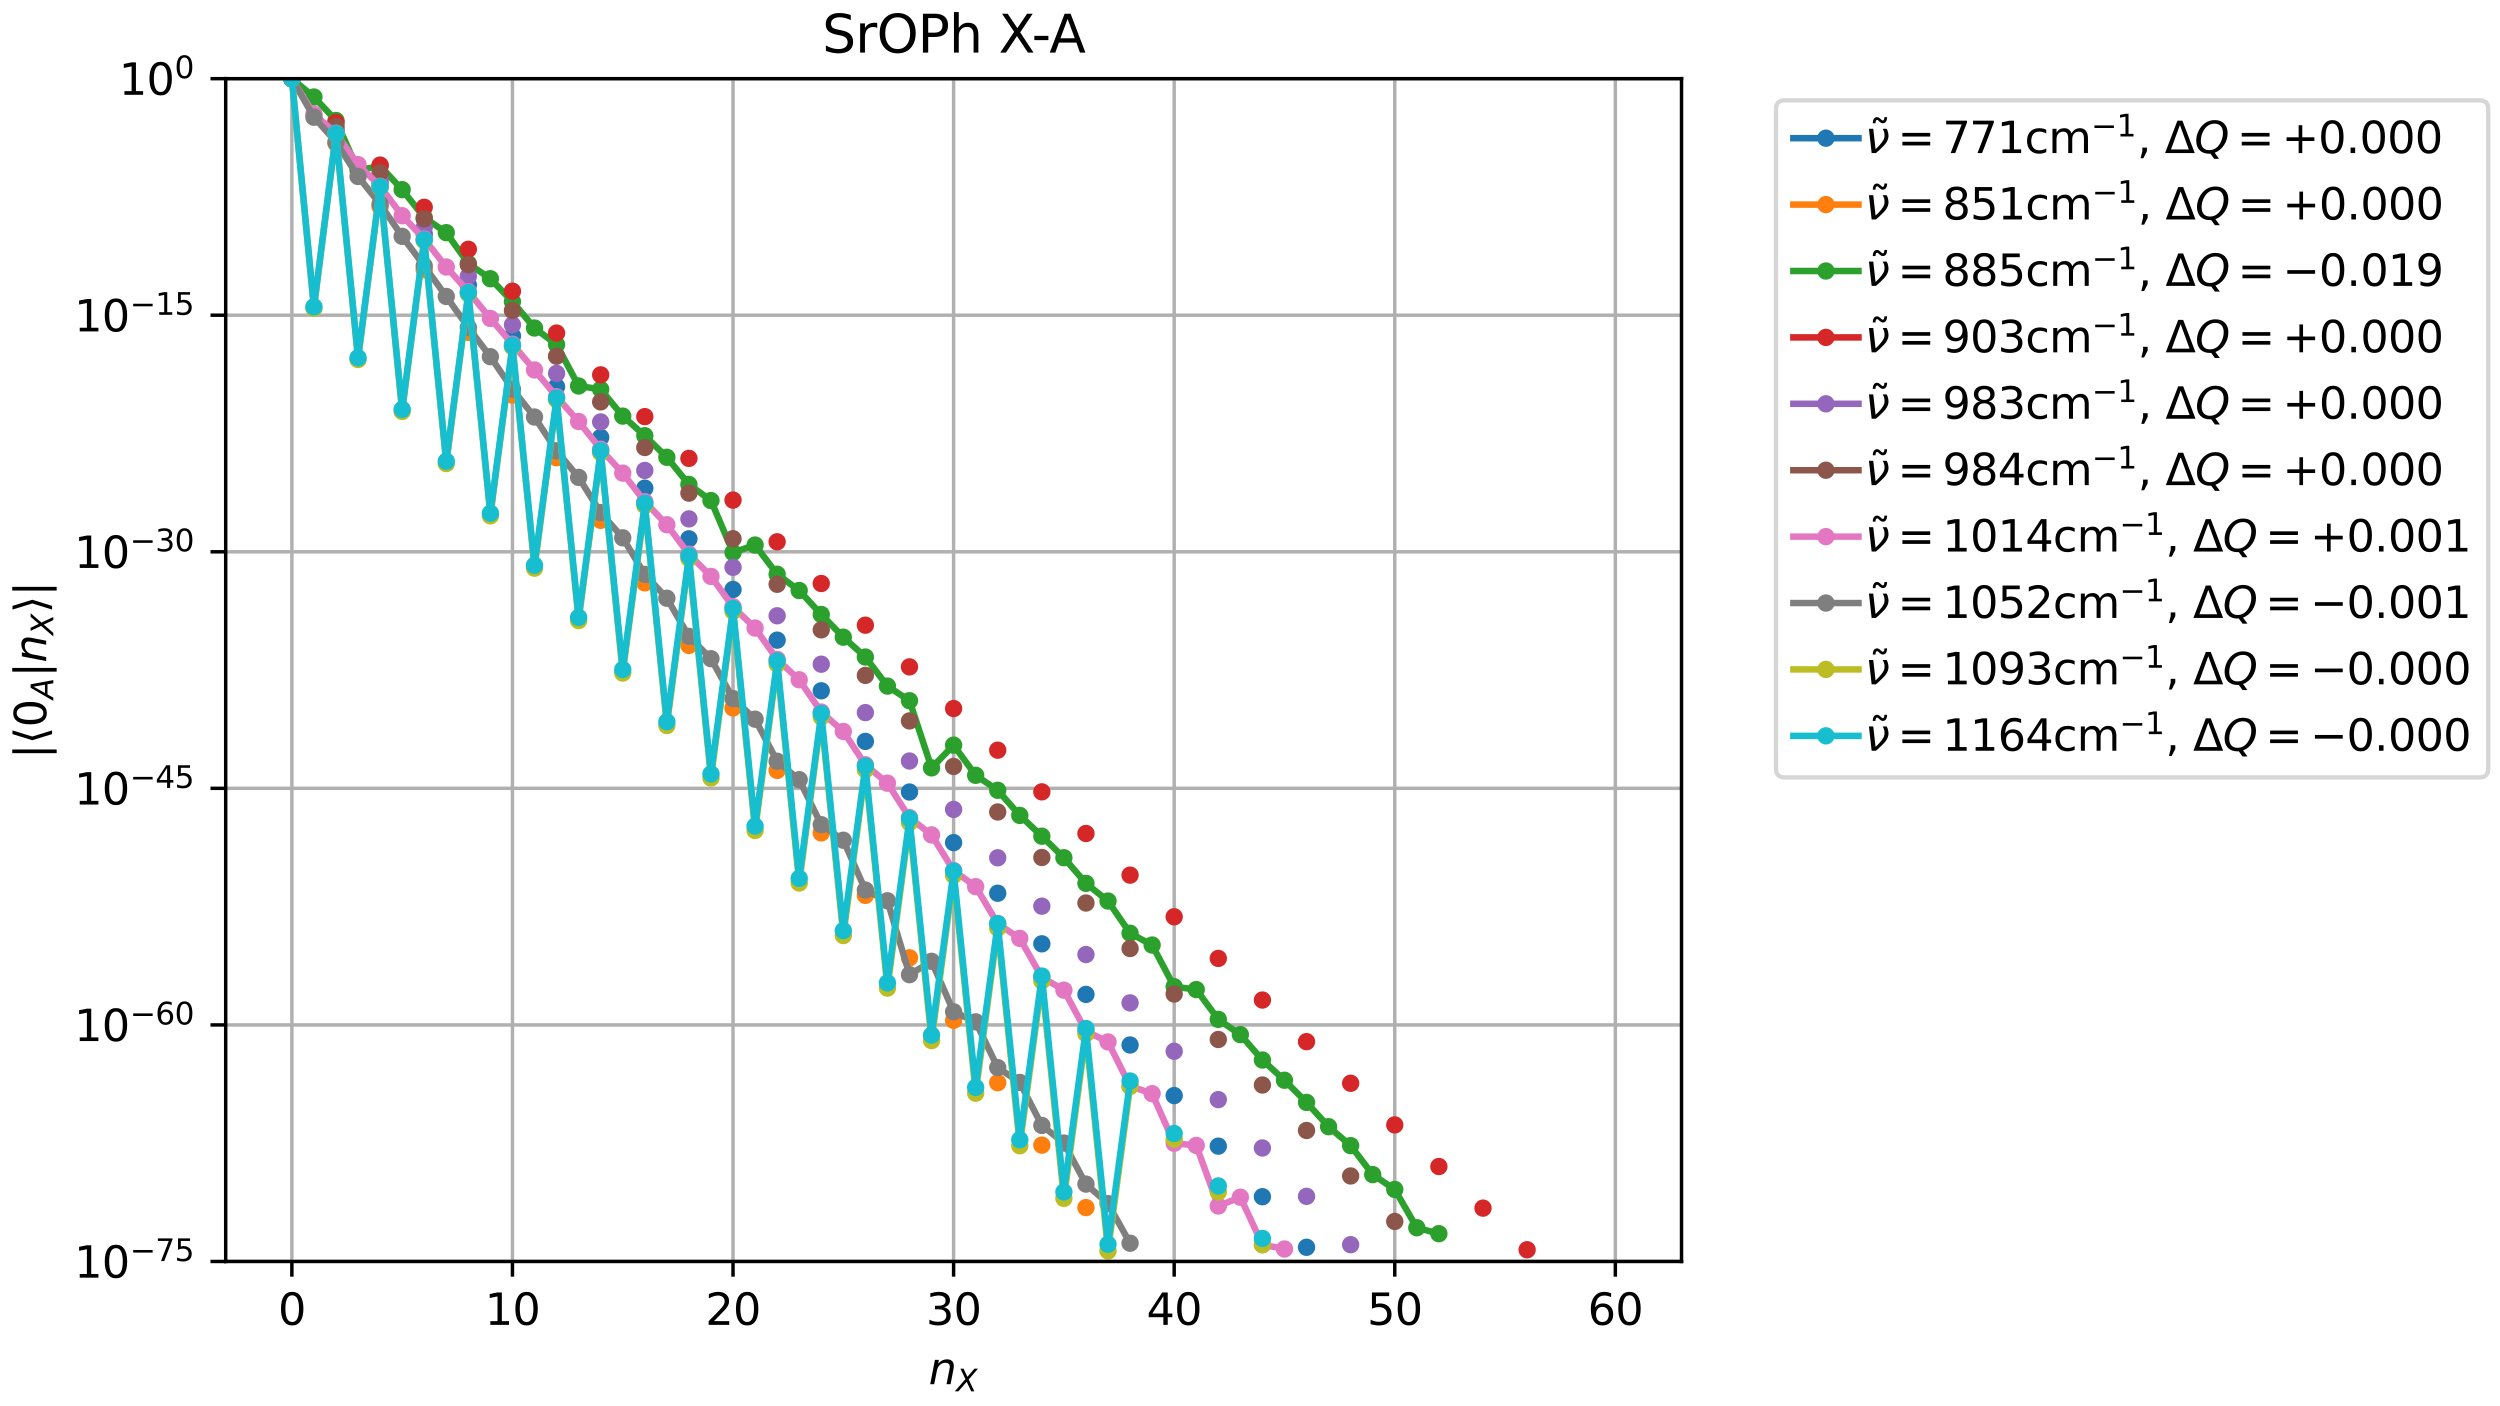 <?xml version="1.0" encoding="utf-8" standalone="no"?>
<!DOCTYPE svg PUBLIC "-//W3C//DTD SVG 1.1//EN"
  "http://www.w3.org/Graphics/SVG/1.1/DTD/svg11.dtd">
<svg xmlns:xlink="http://www.w3.org/1999/xlink" width="576pt" height="324pt" viewBox="0 0 576 324" xmlns="http://www.w3.org/2000/svg" version="1.1">
 <defs>
  <style type="text/css">*{stroke-linejoin: round; stroke-linecap: butt}</style>
 </defs>
 <g id="figure_1">
  <g id="patch_1">
   <path d="M 0 324 
L 576 324 
L 576 0 
L 0 0 
z
" style="fill: #ffffff"/>
  </g>
  <g id="axes_1">
   <g id="patch_2">
    <path d="M 52 290.644 
L 387.421 290.644 
L 387.421 18.118 
L 52 18.118 
z
" style="fill: #ffffff"/>
   </g>
   <g id="matplotlib.axis_1">
    <g id="xtick_1">
     <g id="line2d_1">
      <path d="M 67.247 290.644 
L 67.247 18.118 
" clip-path="url(#p4cc7b4fd0a)" style="fill: none; stroke: #b0b0b0; stroke-width: 0.8; stroke-linecap: square"/>
     </g>
     <g id="line2d_2">
      <defs>
       <path id="m3e1a4c1535" d="M 0 0 
L 0 3.5 
" style="stroke: #000000; stroke-width: 0.8"/>
      </defs>
      <g>
       <use xlink:href="#m3e1a4c1535" x="67.247" y="290.644" style="stroke: #000000; stroke-width: 0.8"/>
      </g>
     </g>
     <g id="text_1">
      <!-- 0 -->
      <g transform="translate(64.065 305.242) scale(0.1 -0.1)">
       <defs>
        <path id="DejaVuSans-30" d="M 2034 4250 
Q 1547 4250 1301 3770 
Q 1056 3291 1056 2328 
Q 1056 1369 1301 889 
Q 1547 409 2034 409 
Q 2525 409 2770 889 
Q 3016 1369 3016 2328 
Q 3016 3291 2770 3770 
Q 2525 4250 2034 4250 
z
M 2034 4750 
Q 2819 4750 3233 4129 
Q 3647 3509 3647 2328 
Q 3647 1150 3233 529 
Q 2819 -91 2034 -91 
Q 1250 -91 836 529 
Q 422 1150 422 2328 
Q 422 3509 836 4129 
Q 1250 4750 2034 4750 
z
" transform="scale(0.016)"/>
       </defs>
       <use xlink:href="#DejaVuSans-30"/>
      </g>
     </g>
    </g>
    <g id="xtick_2">
     <g id="line2d_3">
      <path d="M 118.068 290.644 
L 118.068 18.118 
" clip-path="url(#p4cc7b4fd0a)" style="fill: none; stroke: #b0b0b0; stroke-width: 0.8; stroke-linecap: square"/>
     </g>
     <g id="line2d_4">
      <g>
       <use xlink:href="#m3e1a4c1535" x="118.068" y="290.644" style="stroke: #000000; stroke-width: 0.8"/>
      </g>
     </g>
     <g id="text_2">
      <!-- 10 -->
      <g transform="translate(111.705 305.242) scale(0.1 -0.1)">
       <defs>
        <path id="DejaVuSans-31" d="M 794 531 
L 1825 531 
L 1825 4091 
L 703 3866 
L 703 4441 
L 1819 4666 
L 2450 4666 
L 2450 531 
L 3481 531 
L 3481 0 
L 794 0 
L 794 531 
z
" transform="scale(0.016)"/>
       </defs>
       <use xlink:href="#DejaVuSans-31"/>
       <use xlink:href="#DejaVuSans-30" transform="translate(63.623 0)"/>
      </g>
     </g>
    </g>
    <g id="xtick_3">
     <g id="line2d_5">
      <path d="M 168.889 290.644 
L 168.889 18.118 
" clip-path="url(#p4cc7b4fd0a)" style="fill: none; stroke: #b0b0b0; stroke-width: 0.8; stroke-linecap: square"/>
     </g>
     <g id="line2d_6">
      <g>
       <use xlink:href="#m3e1a4c1535" x="168.889" y="290.644" style="stroke: #000000; stroke-width: 0.8"/>
      </g>
     </g>
     <g id="text_3">
      <!-- 20 -->
      <g transform="translate(162.527 305.242) scale(0.1 -0.1)">
       <defs>
        <path id="DejaVuSans-32" d="M 1228 531 
L 3431 531 
L 3431 0 
L 469 0 
L 469 531 
Q 828 903 1448 1529 
Q 2069 2156 2228 2338 
Q 2531 2678 2651 2914 
Q 2772 3150 2772 3378 
Q 2772 3750 2511 3984 
Q 2250 4219 1831 4219 
Q 1534 4219 1204 4116 
Q 875 4013 500 3803 
L 500 4441 
Q 881 4594 1212 4672 
Q 1544 4750 1819 4750 
Q 2544 4750 2975 4387 
Q 3406 4025 3406 3419 
Q 3406 3131 3298 2873 
Q 3191 2616 2906 2266 
Q 2828 2175 2409 1742 
Q 1991 1309 1228 531 
z
" transform="scale(0.016)"/>
       </defs>
       <use xlink:href="#DejaVuSans-32"/>
       <use xlink:href="#DejaVuSans-30" transform="translate(63.623 0)"/>
      </g>
     </g>
    </g>
    <g id="xtick_4">
     <g id="line2d_7">
      <path d="M 219.711 290.644 
L 219.711 18.118 
" clip-path="url(#p4cc7b4fd0a)" style="fill: none; stroke: #b0b0b0; stroke-width: 0.8; stroke-linecap: square"/>
     </g>
     <g id="line2d_8">
      <g>
       <use xlink:href="#m3e1a4c1535" x="219.711" y="290.644" style="stroke: #000000; stroke-width: 0.8"/>
      </g>
     </g>
     <g id="text_4">
      <!-- 30 -->
      <g transform="translate(213.348 305.242) scale(0.1 -0.1)">
       <defs>
        <path id="DejaVuSans-33" d="M 2597 2516 
Q 3050 2419 3304 2112 
Q 3559 1806 3559 1356 
Q 3559 666 3084 287 
Q 2609 -91 1734 -91 
Q 1441 -91 1130 -33 
Q 819 25 488 141 
L 488 750 
Q 750 597 1062 519 
Q 1375 441 1716 441 
Q 2309 441 2620 675 
Q 2931 909 2931 1356 
Q 2931 1769 2642 2001 
Q 2353 2234 1838 2234 
L 1294 2234 
L 1294 2753 
L 1863 2753 
Q 2328 2753 2575 2939 
Q 2822 3125 2822 3475 
Q 2822 3834 2567 4026 
Q 2313 4219 1838 4219 
Q 1578 4219 1281 4162 
Q 984 4106 628 3988 
L 628 4550 
Q 988 4650 1302 4700 
Q 1616 4750 1894 4750 
Q 2613 4750 3031 4423 
Q 3450 4097 3450 3541 
Q 3450 3153 3228 2886 
Q 3006 2619 2597 2516 
z
" transform="scale(0.016)"/>
       </defs>
       <use xlink:href="#DejaVuSans-33"/>
       <use xlink:href="#DejaVuSans-30" transform="translate(63.623 0)"/>
      </g>
     </g>
    </g>
    <g id="xtick_5">
     <g id="line2d_9">
      <path d="M 270.532 290.644 
L 270.532 18.118 
" clip-path="url(#p4cc7b4fd0a)" style="fill: none; stroke: #b0b0b0; stroke-width: 0.8; stroke-linecap: square"/>
     </g>
     <g id="line2d_10">
      <g>
       <use xlink:href="#m3e1a4c1535" x="270.532" y="290.644" style="stroke: #000000; stroke-width: 0.8"/>
      </g>
     </g>
     <g id="text_5">
      <!-- 40 -->
      <g transform="translate(264.169 305.242) scale(0.1 -0.1)">
       <defs>
        <path id="DejaVuSans-34" d="M 2419 4116 
L 825 1625 
L 2419 1625 
L 2419 4116 
z
M 2253 4666 
L 3047 4666 
L 3047 1625 
L 3713 1625 
L 3713 1100 
L 3047 1100 
L 3047 0 
L 2419 0 
L 2419 1100 
L 313 1100 
L 313 1709 
L 2253 4666 
z
" transform="scale(0.016)"/>
       </defs>
       <use xlink:href="#DejaVuSans-34"/>
       <use xlink:href="#DejaVuSans-30" transform="translate(63.623 0)"/>
      </g>
     </g>
    </g>
    <g id="xtick_6">
     <g id="line2d_11">
      <path d="M 321.353 290.644 
L 321.353 18.118 
" clip-path="url(#p4cc7b4fd0a)" style="fill: none; stroke: #b0b0b0; stroke-width: 0.8; stroke-linecap: square"/>
     </g>
     <g id="line2d_12">
      <g>
       <use xlink:href="#m3e1a4c1535" x="321.353" y="290.644" style="stroke: #000000; stroke-width: 0.8"/>
      </g>
     </g>
     <g id="text_6">
      <!-- 50 -->
      <g transform="translate(314.991 305.242) scale(0.1 -0.1)">
       <defs>
        <path id="DejaVuSans-35" d="M 691 4666 
L 3169 4666 
L 3169 4134 
L 1269 4134 
L 1269 2991 
Q 1406 3038 1543 3061 
Q 1681 3084 1819 3084 
Q 2600 3084 3056 2656 
Q 3513 2228 3513 1497 
Q 3513 744 3044 326 
Q 2575 -91 1722 -91 
Q 1428 -91 1123 -41 
Q 819 9 494 109 
L 494 744 
Q 775 591 1075 516 
Q 1375 441 1709 441 
Q 2250 441 2565 725 
Q 2881 1009 2881 1497 
Q 2881 1984 2565 2268 
Q 2250 2553 1709 2553 
Q 1456 2553 1204 2497 
Q 953 2441 691 2322 
L 691 4666 
z
" transform="scale(0.016)"/>
       </defs>
       <use xlink:href="#DejaVuSans-35"/>
       <use xlink:href="#DejaVuSans-30" transform="translate(63.623 0)"/>
      </g>
     </g>
    </g>
    <g id="xtick_7">
     <g id="line2d_13">
      <path d="M 372.174 290.644 
L 372.174 18.118 
" clip-path="url(#p4cc7b4fd0a)" style="fill: none; stroke: #b0b0b0; stroke-width: 0.8; stroke-linecap: square"/>
     </g>
     <g id="line2d_14">
      <g>
       <use xlink:href="#m3e1a4c1535" x="372.174" y="290.644" style="stroke: #000000; stroke-width: 0.8"/>
      </g>
     </g>
     <g id="text_7">
      <!-- 60 -->
      <g transform="translate(365.812 305.242) scale(0.1 -0.1)">
       <defs>
        <path id="DejaVuSans-36" d="M 2113 2584 
Q 1688 2584 1439 2293 
Q 1191 2003 1191 1497 
Q 1191 994 1439 701 
Q 1688 409 2113 409 
Q 2538 409 2786 701 
Q 3034 994 3034 1497 
Q 3034 2003 2786 2293 
Q 2538 2584 2113 2584 
z
M 3366 4563 
L 3366 3988 
Q 3128 4100 2886 4159 
Q 2644 4219 2406 4219 
Q 1781 4219 1451 3797 
Q 1122 3375 1075 2522 
Q 1259 2794 1537 2939 
Q 1816 3084 2150 3084 
Q 2853 3084 3261 2657 
Q 3669 2231 3669 1497 
Q 3669 778 3244 343 
Q 2819 -91 2113 -91 
Q 1303 -91 875 529 
Q 447 1150 447 2328 
Q 447 3434 972 4092 
Q 1497 4750 2381 4750 
Q 2619 4750 2861 4703 
Q 3103 4656 3366 4563 
z
" transform="scale(0.016)"/>
       </defs>
       <use xlink:href="#DejaVuSans-36"/>
       <use xlink:href="#DejaVuSans-30" transform="translate(63.623 0)"/>
      </g>
     </g>
    </g>
    <g id="text_8">
     <!-- $n_X$ -->
     <g transform="translate(213.961 318.92) scale(0.1 -0.1)">
      <defs>
       <path id="DejaVuSans-Oblique-6e" d="M 3566 2113 
L 3156 0 
L 2578 0 
L 2988 2091 
Q 3016 2238 3031 2350 
Q 3047 2463 3047 2528 
Q 3047 2791 2881 2937 
Q 2716 3084 2419 3084 
Q 1956 3084 1622 2776 
Q 1288 2469 1184 1941 
L 800 0 
L 225 0 
L 903 3500 
L 1478 3500 
L 1363 2950 
Q 1603 3253 1940 3418 
Q 2278 3584 2650 3584 
Q 3113 3584 3367 3334 
Q 3622 3084 3622 2631 
Q 3622 2519 3608 2391 
Q 3594 2263 3566 2113 
z
" transform="scale(0.016)"/>
       <path id="DejaVuSans-Oblique-58" d="M 878 4666 
L 1516 4666 
L 2316 2981 
L 3763 4666 
L 4500 4666 
L 2578 2438 
L 3738 0 
L 3103 0 
L 2163 1966 
L 459 0 
L -275 0 
L 1906 2509 
L 878 4666 
z
" transform="scale(0.016)"/>
      </defs>
      <use xlink:href="#DejaVuSans-Oblique-6e"/>
      <use xlink:href="#DejaVuSans-Oblique-58" transform="translate(63.379 -16.406) scale(0.7)"/>
     </g>
    </g>
   </g>
   <g id="matplotlib.axis_2">
    <g id="ytick_1">
     <g id="line2d_15">
      <path d="M 52 18.118 
L 387.421 18.118 
" clip-path="url(#p4cc7b4fd0a)" style="fill: none; stroke: #b0b0b0; stroke-width: 0.8; stroke-linecap: square"/>
     </g>
     <g id="line2d_16">
      <defs>
       <path id="m95750988a9" d="M 0 0 
L -3.5 0 
" style="stroke: #000000; stroke-width: 0.8"/>
      </defs>
      <g>
       <use xlink:href="#m95750988a9" x="52" y="18.118" style="stroke: #000000; stroke-width: 0.8"/>
      </g>
     </g>
     <g id="text_9">
      <!-- $\mathdefault{10^{0}}$ -->
      <g transform="translate(27.4 21.918) scale(0.1 -0.1)">
       <use xlink:href="#DejaVuSans-31" transform="translate(0 0.766)"/>
       <use xlink:href="#DejaVuSans-30" transform="translate(63.623 0.766)"/>
       <use xlink:href="#DejaVuSans-30" transform="translate(128.203 39.047) scale(0.7)"/>
      </g>
     </g>
    </g>
    <g id="ytick_2">
     <g id="line2d_17">
      <path d="M 52 72.623 
L 387.421 72.623 
" clip-path="url(#p4cc7b4fd0a)" style="fill: none; stroke: #b0b0b0; stroke-width: 0.8; stroke-linecap: square"/>
     </g>
     <g id="line2d_18">
      <g>
       <use xlink:href="#m95750988a9" x="52" y="72.623" style="stroke: #000000; stroke-width: 0.8"/>
      </g>
     </g>
     <g id="text_10">
      <!-- $\mathdefault{10^{-15}}$ -->
      <g transform="translate(17.1 76.423) scale(0.1 -0.1)">
       <defs>
        <path id="DejaVuSans-2212" d="M 678 2272 
L 4684 2272 
L 4684 1741 
L 678 1741 
L 678 2272 
z
" transform="scale(0.016)"/>
       </defs>
       <use xlink:href="#DejaVuSans-31" transform="translate(0 0.684)"/>
       <use xlink:href="#DejaVuSans-30" transform="translate(63.623 0.684)"/>
       <use xlink:href="#DejaVuSans-2212" transform="translate(128.203 38.966) scale(0.7)"/>
       <use xlink:href="#DejaVuSans-31" transform="translate(186.855 38.966) scale(0.7)"/>
       <use xlink:href="#DejaVuSans-35" transform="translate(231.392 38.966) scale(0.7)"/>
      </g>
     </g>
    </g>
    <g id="ytick_3">
     <g id="line2d_19">
      <path d="M 52 127.128 
L 387.421 127.128 
" clip-path="url(#p4cc7b4fd0a)" style="fill: none; stroke: #b0b0b0; stroke-width: 0.8; stroke-linecap: square"/>
     </g>
     <g id="line2d_20">
      <g>
       <use xlink:href="#m95750988a9" x="52" y="127.128" style="stroke: #000000; stroke-width: 0.8"/>
      </g>
     </g>
     <g id="text_11">
      <!-- $\mathdefault{10^{-30}}$ -->
      <g transform="translate(17.1 130.928) scale(0.1 -0.1)">
       <use xlink:href="#DejaVuSans-31" transform="translate(0 0.766)"/>
       <use xlink:href="#DejaVuSans-30" transform="translate(63.623 0.766)"/>
       <use xlink:href="#DejaVuSans-2212" transform="translate(128.203 39.047) scale(0.7)"/>
       <use xlink:href="#DejaVuSans-33" transform="translate(186.855 39.047) scale(0.7)"/>
       <use xlink:href="#DejaVuSans-30" transform="translate(231.392 39.047) scale(0.7)"/>
      </g>
     </g>
    </g>
    <g id="ytick_4">
     <g id="line2d_21">
      <path d="M 52 181.633 
L 387.421 181.633 
" clip-path="url(#p4cc7b4fd0a)" style="fill: none; stroke: #b0b0b0; stroke-width: 0.8; stroke-linecap: square"/>
     </g>
     <g id="line2d_22">
      <g>
       <use xlink:href="#m95750988a9" x="52" y="181.633" style="stroke: #000000; stroke-width: 0.8"/>
      </g>
     </g>
     <g id="text_12">
      <!-- $\mathdefault{10^{-45}}$ -->
      <g transform="translate(17.1 185.433) scale(0.1 -0.1)">
       <use xlink:href="#DejaVuSans-31" transform="translate(0 0.684)"/>
       <use xlink:href="#DejaVuSans-30" transform="translate(63.623 0.684)"/>
       <use xlink:href="#DejaVuSans-2212" transform="translate(128.203 38.966) scale(0.7)"/>
       <use xlink:href="#DejaVuSans-34" transform="translate(186.855 38.966) scale(0.7)"/>
       <use xlink:href="#DejaVuSans-35" transform="translate(231.392 38.966) scale(0.7)"/>
      </g>
     </g>
    </g>
    <g id="ytick_5">
     <g id="line2d_23">
      <path d="M 52 236.138 
L 387.421 236.138 
" clip-path="url(#p4cc7b4fd0a)" style="fill: none; stroke: #b0b0b0; stroke-width: 0.8; stroke-linecap: square"/>
     </g>
     <g id="line2d_24">
      <g>
       <use xlink:href="#m95750988a9" x="52" y="236.138" style="stroke: #000000; stroke-width: 0.8"/>
      </g>
     </g>
     <g id="text_13">
      <!-- $\mathdefault{10^{-60}}$ -->
      <g transform="translate(17.1 239.938) scale(0.1 -0.1)">
       <use xlink:href="#DejaVuSans-31" transform="translate(0 0.766)"/>
       <use xlink:href="#DejaVuSans-30" transform="translate(63.623 0.766)"/>
       <use xlink:href="#DejaVuSans-2212" transform="translate(128.203 39.047) scale(0.7)"/>
       <use xlink:href="#DejaVuSans-36" transform="translate(186.855 39.047) scale(0.7)"/>
       <use xlink:href="#DejaVuSans-30" transform="translate(231.392 39.047) scale(0.7)"/>
      </g>
     </g>
    </g>
    <g id="ytick_6">
     <g id="line2d_25">
      <path d="M 52 290.644 
L 387.421 290.644 
" clip-path="url(#p4cc7b4fd0a)" style="fill: none; stroke: #b0b0b0; stroke-width: 0.8; stroke-linecap: square"/>
     </g>
     <g id="line2d_26">
      <g>
       <use xlink:href="#m95750988a9" x="52" y="290.644" style="stroke: #000000; stroke-width: 0.8"/>
      </g>
     </g>
     <g id="text_14">
      <!-- $\mathdefault{10^{-75}}$ -->
      <g transform="translate(17.1 294.443) scale(0.1 -0.1)">
       <defs>
        <path id="DejaVuSans-37" d="M 525 4666 
L 3525 4666 
L 3525 4397 
L 1831 0 
L 1172 0 
L 2766 4134 
L 525 4134 
L 525 4666 
z
" transform="scale(0.016)"/>
       </defs>
       <use xlink:href="#DejaVuSans-31" transform="translate(0 0.684)"/>
       <use xlink:href="#DejaVuSans-30" transform="translate(63.623 0.684)"/>
       <use xlink:href="#DejaVuSans-2212" transform="translate(128.203 38.966) scale(0.7)"/>
       <use xlink:href="#DejaVuSans-37" transform="translate(186.855 38.966) scale(0.7)"/>
       <use xlink:href="#DejaVuSans-35" transform="translate(231.392 38.966) scale(0.7)"/>
      </g>
     </g>
    </g>
    <g id="text_15">
     <!-- $|\langle 0_{A}| n_{X} \rangle |$ -->
     <g transform="translate(10.7 174.831) rotate(-90) scale(0.1 -0.1)">
      <defs>
       <path id="DejaVuSans-7c" d="M 1344 4891 
L 1344 -1509 
L 813 -1509 
L 813 4891 
L 1344 4891 
z
" transform="scale(0.016)"/>
       <path id="DejaVuSans-27e8" d="M 572 2006 
L 1453 4856 
L 1984 4856 
L 1103 2006 
L 1984 -844 
L 1453 -844 
L 572 2006 
z
" transform="scale(0.016)"/>
       <path id="DejaVuSans-Oblique-41" d="M 2356 4666 
L 3072 4666 
L 3938 0 
L 3278 0 
L 3084 1197 
L 984 1197 
L 325 0 
L -341 0 
L 2356 4666 
z
M 2584 4044 
L 1275 1722 
L 2988 1722 
L 2584 4044 
z
" transform="scale(0.016)"/>
       <path id="DejaVuSans-27e9" d="M 1925 2006 
L 1044 -844 
L 513 -844 
L 1394 2006 
L 513 4856 
L 1044 4856 
L 1925 2006 
z
" transform="scale(0.016)"/>
      </defs>
      <use xlink:href="#DejaVuSans-7c" transform="translate(0 0.578)"/>
      <use xlink:href="#DejaVuSans-27e8" transform="translate(33.691 0.578)"/>
      <use xlink:href="#DejaVuSans-30" transform="translate(72.705 0.578)"/>
      <use xlink:href="#DejaVuSans-Oblique-41" transform="translate(137.285 -15.828) scale(0.7)"/>
      <use xlink:href="#DejaVuSans-7c" transform="translate(187.905 0.578)"/>
      <use xlink:href="#DejaVuSans-Oblique-6e" transform="translate(221.597 0.578)"/>
      <use xlink:href="#DejaVuSans-Oblique-58" transform="translate(284.976 -15.828) scale(0.7)"/>
      <use xlink:href="#DejaVuSans-27e9" transform="translate(335.664 0.578)"/>
      <use xlink:href="#DejaVuSans-7c" transform="translate(374.678 0.578)"/>
     </g>
    </g>
   </g>
   <g id="line2d_27">
    <path d="M 67.247 18.118 
M 77.411 30.298 
M 87.575 42.158 
M 97.739 53.935 
M 107.904 65.674 
M 118.068 77.39 
M 128.232 89.092 
M 138.396 100.783 
M 148.561 112.467 
M 158.725 124.145 
M 168.889 135.819 
M 179.053 147.489 
M 189.218 159.155 
M 199.382 170.819 
M 209.546 182.481 
M 219.711 194.141 
M 229.875 205.799 
M 240.039 217.456 
M 250.203 229.111 
M 260.368 240.765 
M 270.532 252.418 
M 280.696 264.07 
M 290.86 275.721 
M 301.025 287.372 
" clip-path="url(#p4cc7b4fd0a)" style="fill: none; stroke: #1f77b4; stroke-width: 1.5; stroke-linecap: square"/>
    <defs>
     <path id="m868531f994" d="M 0 1.5 
C 0.398 1.5 0.779 1.342 1.061 1.061 
C 1.342 0.779 1.5 0.398 1.5 0 
C 1.5 -0.398 1.342 -0.779 1.061 -1.061 
C 0.779 -1.342 0.398 -1.5 0 -1.5 
C -0.398 -1.5 -0.779 -1.342 -1.061 -1.061 
C -1.342 -0.779 -1.5 -0.398 -1.5 0 
C -1.5 0.398 -1.342 0.779 -1.061 1.061 
C -0.779 1.342 -0.398 1.5 0 1.5 
z
" style="stroke: #1f77b4"/>
    </defs>
    <g clip-path="url(#p4cc7b4fd0a)">
     <use xlink:href="#m868531f994" x="67.247" y="18.118" style="fill: #1f77b4; stroke: #1f77b4"/>
     <use xlink:href="#m868531f994" x="77.411" y="30.298" style="fill: #1f77b4; stroke: #1f77b4"/>
     <use xlink:href="#m868531f994" x="87.575" y="42.158" style="fill: #1f77b4; stroke: #1f77b4"/>
     <use xlink:href="#m868531f994" x="97.739" y="53.935" style="fill: #1f77b4; stroke: #1f77b4"/>
     <use xlink:href="#m868531f994" x="107.904" y="65.674" style="fill: #1f77b4; stroke: #1f77b4"/>
     <use xlink:href="#m868531f994" x="118.068" y="77.39" style="fill: #1f77b4; stroke: #1f77b4"/>
     <use xlink:href="#m868531f994" x="128.232" y="89.092" style="fill: #1f77b4; stroke: #1f77b4"/>
     <use xlink:href="#m868531f994" x="138.396" y="100.783" style="fill: #1f77b4; stroke: #1f77b4"/>
     <use xlink:href="#m868531f994" x="148.561" y="112.467" style="fill: #1f77b4; stroke: #1f77b4"/>
     <use xlink:href="#m868531f994" x="158.725" y="124.145" style="fill: #1f77b4; stroke: #1f77b4"/>
     <use xlink:href="#m868531f994" x="168.889" y="135.819" style="fill: #1f77b4; stroke: #1f77b4"/>
     <use xlink:href="#m868531f994" x="179.053" y="147.489" style="fill: #1f77b4; stroke: #1f77b4"/>
     <use xlink:href="#m868531f994" x="189.218" y="159.155" style="fill: #1f77b4; stroke: #1f77b4"/>
     <use xlink:href="#m868531f994" x="199.382" y="170.819" style="fill: #1f77b4; stroke: #1f77b4"/>
     <use xlink:href="#m868531f994" x="209.546" y="182.481" style="fill: #1f77b4; stroke: #1f77b4"/>
     <use xlink:href="#m868531f994" x="219.711" y="194.141" style="fill: #1f77b4; stroke: #1f77b4"/>
     <use xlink:href="#m868531f994" x="229.875" y="205.799" style="fill: #1f77b4; stroke: #1f77b4"/>
     <use xlink:href="#m868531f994" x="240.039" y="217.456" style="fill: #1f77b4; stroke: #1f77b4"/>
     <use xlink:href="#m868531f994" x="250.203" y="229.111" style="fill: #1f77b4; stroke: #1f77b4"/>
     <use xlink:href="#m868531f994" x="260.368" y="240.765" style="fill: #1f77b4; stroke: #1f77b4"/>
     <use xlink:href="#m868531f994" x="270.532" y="252.418" style="fill: #1f77b4; stroke: #1f77b4"/>
     <use xlink:href="#m868531f994" x="280.696" y="264.07" style="fill: #1f77b4; stroke: #1f77b4"/>
     <use xlink:href="#m868531f994" x="290.86" y="275.721" style="fill: #1f77b4; stroke: #1f77b4"/>
     <use xlink:href="#m868531f994" x="301.025" y="287.372" style="fill: #1f77b4; stroke: #1f77b4"/>
    </g>
   </g>
   <g id="line2d_28">
    <path d="M 67.247 18.118 
M 77.411 33.027 
M 87.575 47.616 
M 97.739 62.121 
M 107.904 76.588 
M 118.068 91.033 
M 128.232 105.464 
M 138.396 119.884 
M 148.561 134.296 
M 158.725 148.703 
M 168.889 163.105 
M 179.053 177.504 
M 189.218 191.899 
M 199.382 206.292 
M 209.546 220.682 
M 219.711 235.071 
M 229.875 249.457 
M 240.039 263.843 
M 250.203 278.227 
" clip-path="url(#p4cc7b4fd0a)" style="fill: none; stroke: #ff7f0e; stroke-width: 1.5; stroke-linecap: square"/>
    <defs>
     <path id="m93a594af55" d="M 0 1.5 
C 0.398 1.5 0.779 1.342 1.061 1.061 
C 1.342 0.779 1.5 0.398 1.5 0 
C 1.5 -0.398 1.342 -0.779 1.061 -1.061 
C 0.779 -1.342 0.398 -1.5 0 -1.5 
C -0.398 -1.5 -0.779 -1.342 -1.061 -1.061 
C -1.342 -0.779 -1.5 -0.398 -1.5 0 
C -1.5 0.398 -1.342 0.779 -1.061 1.061 
C -0.779 1.342 -0.398 1.5 0 1.5 
z
" style="stroke: #ff7f0e"/>
    </defs>
    <g clip-path="url(#p4cc7b4fd0a)">
     <use xlink:href="#m93a594af55" x="67.247" y="18.118" style="fill: #ff7f0e; stroke: #ff7f0e"/>
     <use xlink:href="#m93a594af55" x="77.411" y="33.027" style="fill: #ff7f0e; stroke: #ff7f0e"/>
     <use xlink:href="#m93a594af55" x="87.575" y="47.616" style="fill: #ff7f0e; stroke: #ff7f0e"/>
     <use xlink:href="#m93a594af55" x="97.739" y="62.121" style="fill: #ff7f0e; stroke: #ff7f0e"/>
     <use xlink:href="#m93a594af55" x="107.904" y="76.588" style="fill: #ff7f0e; stroke: #ff7f0e"/>
     <use xlink:href="#m93a594af55" x="118.068" y="91.033" style="fill: #ff7f0e; stroke: #ff7f0e"/>
     <use xlink:href="#m93a594af55" x="128.232" y="105.464" style="fill: #ff7f0e; stroke: #ff7f0e"/>
     <use xlink:href="#m93a594af55" x="138.396" y="119.884" style="fill: #ff7f0e; stroke: #ff7f0e"/>
     <use xlink:href="#m93a594af55" x="148.561" y="134.296" style="fill: #ff7f0e; stroke: #ff7f0e"/>
     <use xlink:href="#m93a594af55" x="158.725" y="148.703" style="fill: #ff7f0e; stroke: #ff7f0e"/>
     <use xlink:href="#m93a594af55" x="168.889" y="163.105" style="fill: #ff7f0e; stroke: #ff7f0e"/>
     <use xlink:href="#m93a594af55" x="179.053" y="177.504" style="fill: #ff7f0e; stroke: #ff7f0e"/>
     <use xlink:href="#m93a594af55" x="189.218" y="191.899" style="fill: #ff7f0e; stroke: #ff7f0e"/>
     <use xlink:href="#m93a594af55" x="199.382" y="206.292" style="fill: #ff7f0e; stroke: #ff7f0e"/>
     <use xlink:href="#m93a594af55" x="209.546" y="220.682" style="fill: #ff7f0e; stroke: #ff7f0e"/>
     <use xlink:href="#m93a594af55" x="219.711" y="235.071" style="fill: #ff7f0e; stroke: #ff7f0e"/>
     <use xlink:href="#m93a594af55" x="229.875" y="249.457" style="fill: #ff7f0e; stroke: #ff7f0e"/>
     <use xlink:href="#m93a594af55" x="240.039" y="263.843" style="fill: #ff7f0e; stroke: #ff7f0e"/>
     <use xlink:href="#m93a594af55" x="250.203" y="278.227" style="fill: #ff7f0e; stroke: #ff7f0e"/>
    </g>
   </g>
   <g id="line2d_29">
    <path d="M 67.247 18.122 
L 72.329 22.353 
L 77.411 27.762 
L 82.493 39.236 
L 87.575 38.232 
L 92.657 43.696 
L 97.739 50.124 
L 102.822 53.608 
L 107.904 60.715 
L 112.986 64.217 
L 118.068 69.501 
L 123.15 75.577 
L 128.232 79.389 
L 133.314 88.93 
L 138.396 89.709 
L 143.479 95.873 
L 148.561 100.388 
L 153.643 105.36 
L 158.725 111.621 
L 163.807 115.333 
L 168.889 127.298 
L 173.971 125.578 
L 179.053 132.304 
L 184.136 136.054 
L 189.218 141.574 
L 194.3 146.805 
L 199.382 151.379 
L 204.464 158.079 
L 209.546 161.44 
L 214.628 176.92 
L 219.711 171.681 
L 224.793 178.629 
L 229.875 182.083 
L 234.957 187.873 
L 240.039 192.667 
L 245.121 197.62 
L 250.203 203.523 
L 255.285 207.601 
L 260.368 215.018 
L 265.45 217.736 
L 270.532 227.332 
L 275.614 227.996 
L 280.696 234.863 
L 285.778 238.375 
L 290.86 244.23 
L 295.942 248.889 
L 301.025 253.995 
L 306.107 259.59 
L 311.189 263.956 
L 316.271 270.633 
L 321.353 274.048 
L 326.435 282.875 
L 331.517 284.242 
" clip-path="url(#p4cc7b4fd0a)" style="fill: none; stroke: #2ca02c; stroke-width: 1.5; stroke-linecap: square"/>
    <defs>
     <path id="m6a7b64b1f6" d="M 0 1.5 
C 0.398 1.5 0.779 1.342 1.061 1.061 
C 1.342 0.779 1.5 0.398 1.5 0 
C 1.5 -0.398 1.342 -0.779 1.061 -1.061 
C 0.779 -1.342 0.398 -1.5 0 -1.5 
C -0.398 -1.5 -0.779 -1.342 -1.061 -1.061 
C -1.342 -0.779 -1.5 -0.398 -1.5 0 
C -1.5 0.398 -1.342 0.779 -1.061 1.061 
C -0.779 1.342 -0.398 1.5 0 1.5 
z
" style="stroke: #2ca02c"/>
    </defs>
    <g clip-path="url(#p4cc7b4fd0a)">
     <use xlink:href="#m6a7b64b1f6" x="67.247" y="18.122" style="fill: #2ca02c; stroke: #2ca02c"/>
     <use xlink:href="#m6a7b64b1f6" x="72.329" y="22.353" style="fill: #2ca02c; stroke: #2ca02c"/>
     <use xlink:href="#m6a7b64b1f6" x="77.411" y="27.762" style="fill: #2ca02c; stroke: #2ca02c"/>
     <use xlink:href="#m6a7b64b1f6" x="82.493" y="39.236" style="fill: #2ca02c; stroke: #2ca02c"/>
     <use xlink:href="#m6a7b64b1f6" x="87.575" y="38.232" style="fill: #2ca02c; stroke: #2ca02c"/>
     <use xlink:href="#m6a7b64b1f6" x="92.657" y="43.696" style="fill: #2ca02c; stroke: #2ca02c"/>
     <use xlink:href="#m6a7b64b1f6" x="97.739" y="50.124" style="fill: #2ca02c; stroke: #2ca02c"/>
     <use xlink:href="#m6a7b64b1f6" x="102.822" y="53.608" style="fill: #2ca02c; stroke: #2ca02c"/>
     <use xlink:href="#m6a7b64b1f6" x="107.904" y="60.715" style="fill: #2ca02c; stroke: #2ca02c"/>
     <use xlink:href="#m6a7b64b1f6" x="112.986" y="64.217" style="fill: #2ca02c; stroke: #2ca02c"/>
     <use xlink:href="#m6a7b64b1f6" x="118.068" y="69.501" style="fill: #2ca02c; stroke: #2ca02c"/>
     <use xlink:href="#m6a7b64b1f6" x="123.15" y="75.577" style="fill: #2ca02c; stroke: #2ca02c"/>
     <use xlink:href="#m6a7b64b1f6" x="128.232" y="79.389" style="fill: #2ca02c; stroke: #2ca02c"/>
     <use xlink:href="#m6a7b64b1f6" x="133.314" y="88.93" style="fill: #2ca02c; stroke: #2ca02c"/>
     <use xlink:href="#m6a7b64b1f6" x="138.396" y="89.709" style="fill: #2ca02c; stroke: #2ca02c"/>
     <use xlink:href="#m6a7b64b1f6" x="143.479" y="95.873" style="fill: #2ca02c; stroke: #2ca02c"/>
     <use xlink:href="#m6a7b64b1f6" x="148.561" y="100.388" style="fill: #2ca02c; stroke: #2ca02c"/>
     <use xlink:href="#m6a7b64b1f6" x="153.643" y="105.36" style="fill: #2ca02c; stroke: #2ca02c"/>
     <use xlink:href="#m6a7b64b1f6" x="158.725" y="111.621" style="fill: #2ca02c; stroke: #2ca02c"/>
     <use xlink:href="#m6a7b64b1f6" x="163.807" y="115.333" style="fill: #2ca02c; stroke: #2ca02c"/>
     <use xlink:href="#m6a7b64b1f6" x="168.889" y="127.298" style="fill: #2ca02c; stroke: #2ca02c"/>
     <use xlink:href="#m6a7b64b1f6" x="173.971" y="125.578" style="fill: #2ca02c; stroke: #2ca02c"/>
     <use xlink:href="#m6a7b64b1f6" x="179.053" y="132.304" style="fill: #2ca02c; stroke: #2ca02c"/>
     <use xlink:href="#m6a7b64b1f6" x="184.136" y="136.054" style="fill: #2ca02c; stroke: #2ca02c"/>
     <use xlink:href="#m6a7b64b1f6" x="189.218" y="141.574" style="fill: #2ca02c; stroke: #2ca02c"/>
     <use xlink:href="#m6a7b64b1f6" x="194.3" y="146.805" style="fill: #2ca02c; stroke: #2ca02c"/>
     <use xlink:href="#m6a7b64b1f6" x="199.382" y="151.379" style="fill: #2ca02c; stroke: #2ca02c"/>
     <use xlink:href="#m6a7b64b1f6" x="204.464" y="158.079" style="fill: #2ca02c; stroke: #2ca02c"/>
     <use xlink:href="#m6a7b64b1f6" x="209.546" y="161.44" style="fill: #2ca02c; stroke: #2ca02c"/>
     <use xlink:href="#m6a7b64b1f6" x="214.628" y="176.92" style="fill: #2ca02c; stroke: #2ca02c"/>
     <use xlink:href="#m6a7b64b1f6" x="219.711" y="171.681" style="fill: #2ca02c; stroke: #2ca02c"/>
     <use xlink:href="#m6a7b64b1f6" x="224.793" y="178.629" style="fill: #2ca02c; stroke: #2ca02c"/>
     <use xlink:href="#m6a7b64b1f6" x="229.875" y="182.083" style="fill: #2ca02c; stroke: #2ca02c"/>
     <use xlink:href="#m6a7b64b1f6" x="234.957" y="187.873" style="fill: #2ca02c; stroke: #2ca02c"/>
     <use xlink:href="#m6a7b64b1f6" x="240.039" y="192.667" style="fill: #2ca02c; stroke: #2ca02c"/>
     <use xlink:href="#m6a7b64b1f6" x="245.121" y="197.62" style="fill: #2ca02c; stroke: #2ca02c"/>
     <use xlink:href="#m6a7b64b1f6" x="250.203" y="203.523" style="fill: #2ca02c; stroke: #2ca02c"/>
     <use xlink:href="#m6a7b64b1f6" x="255.285" y="207.601" style="fill: #2ca02c; stroke: #2ca02c"/>
     <use xlink:href="#m6a7b64b1f6" x="260.368" y="215.018" style="fill: #2ca02c; stroke: #2ca02c"/>
     <use xlink:href="#m6a7b64b1f6" x="265.45" y="217.736" style="fill: #2ca02c; stroke: #2ca02c"/>
     <use xlink:href="#m6a7b64b1f6" x="270.532" y="227.332" style="fill: #2ca02c; stroke: #2ca02c"/>
     <use xlink:href="#m6a7b64b1f6" x="275.614" y="227.996" style="fill: #2ca02c; stroke: #2ca02c"/>
     <use xlink:href="#m6a7b64b1f6" x="280.696" y="234.863" style="fill: #2ca02c; stroke: #2ca02c"/>
     <use xlink:href="#m6a7b64b1f6" x="285.778" y="238.375" style="fill: #2ca02c; stroke: #2ca02c"/>
     <use xlink:href="#m6a7b64b1f6" x="290.86" y="244.23" style="fill: #2ca02c; stroke: #2ca02c"/>
     <use xlink:href="#m6a7b64b1f6" x="295.942" y="248.889" style="fill: #2ca02c; stroke: #2ca02c"/>
     <use xlink:href="#m6a7b64b1f6" x="301.025" y="253.995" style="fill: #2ca02c; stroke: #2ca02c"/>
     <use xlink:href="#m6a7b64b1f6" x="306.107" y="259.59" style="fill: #2ca02c; stroke: #2ca02c"/>
     <use xlink:href="#m6a7b64b1f6" x="311.189" y="263.956" style="fill: #2ca02c; stroke: #2ca02c"/>
     <use xlink:href="#m6a7b64b1f6" x="316.271" y="270.633" style="fill: #2ca02c; stroke: #2ca02c"/>
     <use xlink:href="#m6a7b64b1f6" x="321.353" y="274.048" style="fill: #2ca02c; stroke: #2ca02c"/>
     <use xlink:href="#m6a7b64b1f6" x="326.435" y="282.875" style="fill: #2ca02c; stroke: #2ca02c"/>
     <use xlink:href="#m6a7b64b1f6" x="331.517" y="284.242" style="fill: #2ca02c; stroke: #2ca02c"/>
    </g>
   </g>
   <g id="line2d_30">
    <path d="M 67.247 18.118 
M 77.411 28.239 
M 87.575 38.039 
M 97.739 47.756 
M 107.904 57.435 
M 118.068 67.092 
M 128.232 76.734 
M 138.396 86.366 
M 148.561 95.99 
M 158.725 105.608 
M 168.889 115.222 
M 179.053 124.832 
M 189.218 134.439 
M 199.382 144.044 
M 209.546 153.646 
M 219.711 163.246 
M 229.875 172.844 
M 240.039 182.441 
M 250.203 192.037 
M 260.368 201.631 
M 270.532 211.225 
M 280.696 220.817 
M 290.86 230.409 
M 301.025 239.999 
M 311.189 249.589 
M 321.353 259.179 
M 331.517 268.767 
M 341.682 278.355 
M 351.846 287.943 
" clip-path="url(#p4cc7b4fd0a)" style="fill: none; stroke: #d62728; stroke-width: 1.5; stroke-linecap: square"/>
    <defs>
     <path id="m8e3678f35b" d="M 0 1.5 
C 0.398 1.5 0.779 1.342 1.061 1.061 
C 1.342 0.779 1.5 0.398 1.5 0 
C 1.5 -0.398 1.342 -0.779 1.061 -1.061 
C 0.779 -1.342 0.398 -1.5 0 -1.5 
C -0.398 -1.5 -0.779 -1.342 -1.061 -1.061 
C -1.342 -0.779 -1.5 -0.398 -1.5 0 
C -1.5 0.398 -1.342 0.779 -1.061 1.061 
C -0.779 1.342 -0.398 1.5 0 1.5 
z
" style="stroke: #d62728"/>
    </defs>
    <g clip-path="url(#p4cc7b4fd0a)">
     <use xlink:href="#m8e3678f35b" x="67.247" y="18.118" style="fill: #d62728; stroke: #d62728"/>
     <use xlink:href="#m8e3678f35b" x="77.411" y="28.239" style="fill: #d62728; stroke: #d62728"/>
     <use xlink:href="#m8e3678f35b" x="87.575" y="38.039" style="fill: #d62728; stroke: #d62728"/>
     <use xlink:href="#m8e3678f35b" x="97.739" y="47.756" style="fill: #d62728; stroke: #d62728"/>
     <use xlink:href="#m8e3678f35b" x="107.904" y="57.435" style="fill: #d62728; stroke: #d62728"/>
     <use xlink:href="#m8e3678f35b" x="118.068" y="67.092" style="fill: #d62728; stroke: #d62728"/>
     <use xlink:href="#m8e3678f35b" x="128.232" y="76.734" style="fill: #d62728; stroke: #d62728"/>
     <use xlink:href="#m8e3678f35b" x="138.396" y="86.366" style="fill: #d62728; stroke: #d62728"/>
     <use xlink:href="#m8e3678f35b" x="148.561" y="95.99" style="fill: #d62728; stroke: #d62728"/>
     <use xlink:href="#m8e3678f35b" x="158.725" y="105.608" style="fill: #d62728; stroke: #d62728"/>
     <use xlink:href="#m8e3678f35b" x="168.889" y="115.222" style="fill: #d62728; stroke: #d62728"/>
     <use xlink:href="#m8e3678f35b" x="179.053" y="124.832" style="fill: #d62728; stroke: #d62728"/>
     <use xlink:href="#m8e3678f35b" x="189.218" y="134.439" style="fill: #d62728; stroke: #d62728"/>
     <use xlink:href="#m8e3678f35b" x="199.382" y="144.044" style="fill: #d62728; stroke: #d62728"/>
     <use xlink:href="#m8e3678f35b" x="209.546" y="153.646" style="fill: #d62728; stroke: #d62728"/>
     <use xlink:href="#m8e3678f35b" x="219.711" y="163.246" style="fill: #d62728; stroke: #d62728"/>
     <use xlink:href="#m8e3678f35b" x="229.875" y="172.844" style="fill: #d62728; stroke: #d62728"/>
     <use xlink:href="#m8e3678f35b" x="240.039" y="182.441" style="fill: #d62728; stroke: #d62728"/>
     <use xlink:href="#m8e3678f35b" x="250.203" y="192.037" style="fill: #d62728; stroke: #d62728"/>
     <use xlink:href="#m8e3678f35b" x="260.368" y="201.631" style="fill: #d62728; stroke: #d62728"/>
     <use xlink:href="#m8e3678f35b" x="270.532" y="211.225" style="fill: #d62728; stroke: #d62728"/>
     <use xlink:href="#m8e3678f35b" x="280.696" y="220.817" style="fill: #d62728; stroke: #d62728"/>
     <use xlink:href="#m8e3678f35b" x="290.86" y="230.409" style="fill: #d62728; stroke: #d62728"/>
     <use xlink:href="#m8e3678f35b" x="301.025" y="239.999" style="fill: #d62728; stroke: #d62728"/>
     <use xlink:href="#m8e3678f35b" x="311.189" y="249.589" style="fill: #d62728; stroke: #d62728"/>
     <use xlink:href="#m8e3678f35b" x="321.353" y="259.179" style="fill: #d62728; stroke: #d62728"/>
     <use xlink:href="#m8e3678f35b" x="331.517" y="268.767" style="fill: #d62728; stroke: #d62728"/>
     <use xlink:href="#m8e3678f35b" x="341.682" y="278.355" style="fill: #d62728; stroke: #d62728"/>
     <use xlink:href="#m8e3678f35b" x="351.846" y="287.943" style="fill: #d62728; stroke: #d62728"/>
    </g>
   </g>
   <g id="line2d_31">
    <path d="M 67.247 18.118 
M 77.411 29.788 
M 87.575 41.138 
M 97.739 52.404 
M 107.904 63.633 
M 118.068 74.838 
M 128.232 86.03 
M 138.396 97.211 
M 148.561 108.385 
M 158.725 119.553 
M 168.889 130.716 
M 179.053 141.875 
M 189.218 153.032 
M 199.382 164.185 
M 209.546 175.337 
M 219.711 186.486 
M 229.875 197.634 
M 240.039 208.78 
M 250.203 219.925 
M 260.368 231.069 
M 270.532 242.212 
M 280.696 253.354 
M 290.86 264.495 
M 301.025 275.635 
M 311.189 286.774 
" clip-path="url(#p4cc7b4fd0a)" style="fill: none; stroke: #9467bd; stroke-width: 1.5; stroke-linecap: square"/>
    <defs>
     <path id="mcd51c28219" d="M 0 1.5 
C 0.398 1.5 0.779 1.342 1.061 1.061 
C 1.342 0.779 1.5 0.398 1.5 0 
C 1.5 -0.398 1.342 -0.779 1.061 -1.061 
C 0.779 -1.342 0.398 -1.5 0 -1.5 
C -0.398 -1.5 -0.779 -1.342 -1.061 -1.061 
C -1.342 -0.779 -1.5 -0.398 -1.5 0 
C -1.5 0.398 -1.342 0.779 -1.061 1.061 
C -0.779 1.342 -0.398 1.5 0 1.5 
z
" style="stroke: #9467bd"/>
    </defs>
    <g clip-path="url(#p4cc7b4fd0a)">
     <use xlink:href="#mcd51c28219" x="67.247" y="18.118" style="fill: #9467bd; stroke: #9467bd"/>
     <use xlink:href="#mcd51c28219" x="77.411" y="29.788" style="fill: #9467bd; stroke: #9467bd"/>
     <use xlink:href="#mcd51c28219" x="87.575" y="41.138" style="fill: #9467bd; stroke: #9467bd"/>
     <use xlink:href="#mcd51c28219" x="97.739" y="52.404" style="fill: #9467bd; stroke: #9467bd"/>
     <use xlink:href="#mcd51c28219" x="107.904" y="63.633" style="fill: #9467bd; stroke: #9467bd"/>
     <use xlink:href="#mcd51c28219" x="118.068" y="74.838" style="fill: #9467bd; stroke: #9467bd"/>
     <use xlink:href="#mcd51c28219" x="128.232" y="86.03" style="fill: #9467bd; stroke: #9467bd"/>
     <use xlink:href="#mcd51c28219" x="138.396" y="97.211" style="fill: #9467bd; stroke: #9467bd"/>
     <use xlink:href="#mcd51c28219" x="148.561" y="108.385" style="fill: #9467bd; stroke: #9467bd"/>
     <use xlink:href="#mcd51c28219" x="158.725" y="119.553" style="fill: #9467bd; stroke: #9467bd"/>
     <use xlink:href="#mcd51c28219" x="168.889" y="130.716" style="fill: #9467bd; stroke: #9467bd"/>
     <use xlink:href="#mcd51c28219" x="179.053" y="141.875" style="fill: #9467bd; stroke: #9467bd"/>
     <use xlink:href="#mcd51c28219" x="189.218" y="153.032" style="fill: #9467bd; stroke: #9467bd"/>
     <use xlink:href="#mcd51c28219" x="199.382" y="164.185" style="fill: #9467bd; stroke: #9467bd"/>
     <use xlink:href="#mcd51c28219" x="209.546" y="175.337" style="fill: #9467bd; stroke: #9467bd"/>
     <use xlink:href="#mcd51c28219" x="219.711" y="186.486" style="fill: #9467bd; stroke: #9467bd"/>
     <use xlink:href="#mcd51c28219" x="229.875" y="197.634" style="fill: #9467bd; stroke: #9467bd"/>
     <use xlink:href="#mcd51c28219" x="240.039" y="208.78" style="fill: #9467bd; stroke: #9467bd"/>
     <use xlink:href="#mcd51c28219" x="250.203" y="219.925" style="fill: #9467bd; stroke: #9467bd"/>
     <use xlink:href="#mcd51c28219" x="260.368" y="231.069" style="fill: #9467bd; stroke: #9467bd"/>
     <use xlink:href="#mcd51c28219" x="270.532" y="242.212" style="fill: #9467bd; stroke: #9467bd"/>
     <use xlink:href="#mcd51c28219" x="280.696" y="253.354" style="fill: #9467bd; stroke: #9467bd"/>
     <use xlink:href="#mcd51c28219" x="290.86" y="264.495" style="fill: #9467bd; stroke: #9467bd"/>
     <use xlink:href="#mcd51c28219" x="301.025" y="275.635" style="fill: #9467bd; stroke: #9467bd"/>
     <use xlink:href="#mcd51c28219" x="311.189" y="286.774" style="fill: #9467bd; stroke: #9467bd"/>
    </g>
   </g>
   <g id="line2d_32">
    <path d="M 67.247 18.118 
M 77.411 29.128 
M 87.575 39.818 
M 97.739 50.425 
M 107.904 60.994 
M 118.068 71.54 
M 128.232 82.072 
M 138.396 92.593 
M 148.561 103.107 
M 158.725 113.615 
M 168.889 124.119 
M 179.053 134.619 
M 189.218 145.115 
M 199.382 155.609 
M 209.546 166.101 
M 219.711 176.591 
M 229.875 187.079 
M 240.039 197.566 
M 250.203 208.051 
M 260.368 218.535 
M 270.532 229.018 
M 280.696 239.5 
M 290.86 249.982 
M 301.025 260.462 
M 311.189 270.942 
M 321.353 281.421 
" clip-path="url(#p4cc7b4fd0a)" style="fill: none; stroke: #8c564b; stroke-width: 1.5; stroke-linecap: square"/>
    <defs>
     <path id="mc9d4dafbe6" d="M 0 1.5 
C 0.398 1.5 0.779 1.342 1.061 1.061 
C 1.342 0.779 1.5 0.398 1.5 0 
C 1.5 -0.398 1.342 -0.779 1.061 -1.061 
C 0.779 -1.342 0.398 -1.5 0 -1.5 
C -0.398 -1.5 -0.779 -1.342 -1.061 -1.061 
C -1.342 -0.779 -1.5 -0.398 -1.5 0 
C -1.5 0.398 -1.342 0.779 -1.061 1.061 
C -0.779 1.342 -0.398 1.5 0 1.5 
z
" style="stroke: #8c564b"/>
    </defs>
    <g clip-path="url(#p4cc7b4fd0a)">
     <use xlink:href="#mc9d4dafbe6" x="67.247" y="18.118" style="fill: #8c564b; stroke: #8c564b"/>
     <use xlink:href="#mc9d4dafbe6" x="77.411" y="29.128" style="fill: #8c564b; stroke: #8c564b"/>
     <use xlink:href="#mc9d4dafbe6" x="87.575" y="39.818" style="fill: #8c564b; stroke: #8c564b"/>
     <use xlink:href="#mc9d4dafbe6" x="97.739" y="50.425" style="fill: #8c564b; stroke: #8c564b"/>
     <use xlink:href="#mc9d4dafbe6" x="107.904" y="60.994" style="fill: #8c564b; stroke: #8c564b"/>
     <use xlink:href="#mc9d4dafbe6" x="118.068" y="71.54" style="fill: #8c564b; stroke: #8c564b"/>
     <use xlink:href="#mc9d4dafbe6" x="128.232" y="82.072" style="fill: #8c564b; stroke: #8c564b"/>
     <use xlink:href="#mc9d4dafbe6" x="138.396" y="92.593" style="fill: #8c564b; stroke: #8c564b"/>
     <use xlink:href="#mc9d4dafbe6" x="148.561" y="103.107" style="fill: #8c564b; stroke: #8c564b"/>
     <use xlink:href="#mc9d4dafbe6" x="158.725" y="113.615" style="fill: #8c564b; stroke: #8c564b"/>
     <use xlink:href="#mc9d4dafbe6" x="168.889" y="124.119" style="fill: #8c564b; stroke: #8c564b"/>
     <use xlink:href="#mc9d4dafbe6" x="179.053" y="134.619" style="fill: #8c564b; stroke: #8c564b"/>
     <use xlink:href="#mc9d4dafbe6" x="189.218" y="145.115" style="fill: #8c564b; stroke: #8c564b"/>
     <use xlink:href="#mc9d4dafbe6" x="199.382" y="155.609" style="fill: #8c564b; stroke: #8c564b"/>
     <use xlink:href="#mc9d4dafbe6" x="209.546" y="166.101" style="fill: #8c564b; stroke: #8c564b"/>
     <use xlink:href="#mc9d4dafbe6" x="219.711" y="176.591" style="fill: #8c564b; stroke: #8c564b"/>
     <use xlink:href="#mc9d4dafbe6" x="229.875" y="187.079" style="fill: #8c564b; stroke: #8c564b"/>
     <use xlink:href="#mc9d4dafbe6" x="240.039" y="197.566" style="fill: #8c564b; stroke: #8c564b"/>
     <use xlink:href="#mc9d4dafbe6" x="250.203" y="208.051" style="fill: #8c564b; stroke: #8c564b"/>
     <use xlink:href="#mc9d4dafbe6" x="260.368" y="218.535" style="fill: #8c564b; stroke: #8c564b"/>
     <use xlink:href="#mc9d4dafbe6" x="270.532" y="229.018" style="fill: #8c564b; stroke: #8c564b"/>
     <use xlink:href="#mc9d4dafbe6" x="280.696" y="239.5" style="fill: #8c564b; stroke: #8c564b"/>
     <use xlink:href="#mc9d4dafbe6" x="290.86" y="249.982" style="fill: #8c564b; stroke: #8c564b"/>
     <use xlink:href="#mc9d4dafbe6" x="301.025" y="260.462" style="fill: #8c564b; stroke: #8c564b"/>
     <use xlink:href="#mc9d4dafbe6" x="311.189" y="270.942" style="fill: #8c564b; stroke: #8c564b"/>
     <use xlink:href="#mc9d4dafbe6" x="321.353" y="281.421" style="fill: #8c564b; stroke: #8c564b"/>
    </g>
   </g>
   <g id="line2d_33">
    <path d="M 67.247 18.118 
L 72.329 26.313 
L 77.411 30.671 
L 82.493 37.935 
L 87.575 42.908 
L 92.657 49.701 
L 97.739 55.066 
L 102.822 61.521 
L 107.904 67.191 
L 112.986 73.371 
L 118.068 79.299 
L 123.15 85.238 
L 128.232 91.399 
L 133.314 97.118 
L 138.396 103.496 
L 143.479 109.007 
L 148.561 115.593 
L 153.643 120.902 
L 158.725 127.695 
L 163.807 132.803 
L 168.889 139.804 
L 173.971 144.709 
L 179.053 151.922 
L 184.136 156.618 
L 189.218 164.053 
L 194.3 168.531 
L 199.382 176.203 
L 204.464 180.446 
L 209.546 188.376 
L 214.628 192.364 
L 219.711 200.581 
L 224.793 204.284 
L 229.875 212.832 
L 234.957 216.205 
L 240.039 225.151 
L 245.121 228.129 
L 250.203 237.58 
L 255.285 240.054 
L 260.368 250.218 
L 265.45 251.981 
L 270.532 263.415 
L 275.614 263.909 
L 280.696 277.86 
L 285.778 275.839 
L 290.86 286.767 
L 295.942 287.769 
" clip-path="url(#p4cc7b4fd0a)" style="fill: none; stroke: #e377c2; stroke-width: 1.5; stroke-linecap: square"/>
    <defs>
     <path id="m1f8bd50aa9" d="M 0 1.5 
C 0.398 1.5 0.779 1.342 1.061 1.061 
C 1.342 0.779 1.5 0.398 1.5 0 
C 1.5 -0.398 1.342 -0.779 1.061 -1.061 
C 0.779 -1.342 0.398 -1.5 0 -1.5 
C -0.398 -1.5 -0.779 -1.342 -1.061 -1.061 
C -1.342 -0.779 -1.5 -0.398 -1.5 0 
C -1.5 0.398 -1.342 0.779 -1.061 1.061 
C -0.779 1.342 -0.398 1.5 0 1.5 
z
" style="stroke: #e377c2"/>
    </defs>
    <g clip-path="url(#p4cc7b4fd0a)">
     <use xlink:href="#m1f8bd50aa9" x="67.247" y="18.118" style="fill: #e377c2; stroke: #e377c2"/>
     <use xlink:href="#m1f8bd50aa9" x="72.329" y="26.313" style="fill: #e377c2; stroke: #e377c2"/>
     <use xlink:href="#m1f8bd50aa9" x="77.411" y="30.671" style="fill: #e377c2; stroke: #e377c2"/>
     <use xlink:href="#m1f8bd50aa9" x="82.493" y="37.935" style="fill: #e377c2; stroke: #e377c2"/>
     <use xlink:href="#m1f8bd50aa9" x="87.575" y="42.908" style="fill: #e377c2; stroke: #e377c2"/>
     <use xlink:href="#m1f8bd50aa9" x="92.657" y="49.701" style="fill: #e377c2; stroke: #e377c2"/>
     <use xlink:href="#m1f8bd50aa9" x="97.739" y="55.066" style="fill: #e377c2; stroke: #e377c2"/>
     <use xlink:href="#m1f8bd50aa9" x="102.822" y="61.521" style="fill: #e377c2; stroke: #e377c2"/>
     <use xlink:href="#m1f8bd50aa9" x="107.904" y="67.191" style="fill: #e377c2; stroke: #e377c2"/>
     <use xlink:href="#m1f8bd50aa9" x="112.986" y="73.371" style="fill: #e377c2; stroke: #e377c2"/>
     <use xlink:href="#m1f8bd50aa9" x="118.068" y="79.299" style="fill: #e377c2; stroke: #e377c2"/>
     <use xlink:href="#m1f8bd50aa9" x="123.15" y="85.238" style="fill: #e377c2; stroke: #e377c2"/>
     <use xlink:href="#m1f8bd50aa9" x="128.232" y="91.399" style="fill: #e377c2; stroke: #e377c2"/>
     <use xlink:href="#m1f8bd50aa9" x="133.314" y="97.118" style="fill: #e377c2; stroke: #e377c2"/>
     <use xlink:href="#m1f8bd50aa9" x="138.396" y="103.496" style="fill: #e377c2; stroke: #e377c2"/>
     <use xlink:href="#m1f8bd50aa9" x="143.479" y="109.007" style="fill: #e377c2; stroke: #e377c2"/>
     <use xlink:href="#m1f8bd50aa9" x="148.561" y="115.593" style="fill: #e377c2; stroke: #e377c2"/>
     <use xlink:href="#m1f8bd50aa9" x="153.643" y="120.902" style="fill: #e377c2; stroke: #e377c2"/>
     <use xlink:href="#m1f8bd50aa9" x="158.725" y="127.695" style="fill: #e377c2; stroke: #e377c2"/>
     <use xlink:href="#m1f8bd50aa9" x="163.807" y="132.803" style="fill: #e377c2; stroke: #e377c2"/>
     <use xlink:href="#m1f8bd50aa9" x="168.889" y="139.804" style="fill: #e377c2; stroke: #e377c2"/>
     <use xlink:href="#m1f8bd50aa9" x="173.971" y="144.709" style="fill: #e377c2; stroke: #e377c2"/>
     <use xlink:href="#m1f8bd50aa9" x="179.053" y="151.922" style="fill: #e377c2; stroke: #e377c2"/>
     <use xlink:href="#m1f8bd50aa9" x="184.136" y="156.618" style="fill: #e377c2; stroke: #e377c2"/>
     <use xlink:href="#m1f8bd50aa9" x="189.218" y="164.053" style="fill: #e377c2; stroke: #e377c2"/>
     <use xlink:href="#m1f8bd50aa9" x="194.3" y="168.531" style="fill: #e377c2; stroke: #e377c2"/>
     <use xlink:href="#m1f8bd50aa9" x="199.382" y="176.203" style="fill: #e377c2; stroke: #e377c2"/>
     <use xlink:href="#m1f8bd50aa9" x="204.464" y="180.446" style="fill: #e377c2; stroke: #e377c2"/>
     <use xlink:href="#m1f8bd50aa9" x="209.546" y="188.376" style="fill: #e377c2; stroke: #e377c2"/>
     <use xlink:href="#m1f8bd50aa9" x="214.628" y="192.364" style="fill: #e377c2; stroke: #e377c2"/>
     <use xlink:href="#m1f8bd50aa9" x="219.711" y="200.581" style="fill: #e377c2; stroke: #e377c2"/>
     <use xlink:href="#m1f8bd50aa9" x="224.793" y="204.284" style="fill: #e377c2; stroke: #e377c2"/>
     <use xlink:href="#m1f8bd50aa9" x="229.875" y="212.832" style="fill: #e377c2; stroke: #e377c2"/>
     <use xlink:href="#m1f8bd50aa9" x="234.957" y="216.205" style="fill: #e377c2; stroke: #e377c2"/>
     <use xlink:href="#m1f8bd50aa9" x="240.039" y="225.151" style="fill: #e377c2; stroke: #e377c2"/>
     <use xlink:href="#m1f8bd50aa9" x="245.121" y="228.129" style="fill: #e377c2; stroke: #e377c2"/>
     <use xlink:href="#m1f8bd50aa9" x="250.203" y="237.58" style="fill: #e377c2; stroke: #e377c2"/>
     <use xlink:href="#m1f8bd50aa9" x="255.285" y="240.054" style="fill: #e377c2; stroke: #e377c2"/>
     <use xlink:href="#m1f8bd50aa9" x="260.368" y="250.218" style="fill: #e377c2; stroke: #e377c2"/>
     <use xlink:href="#m1f8bd50aa9" x="265.45" y="251.981" style="fill: #e377c2; stroke: #e377c2"/>
     <use xlink:href="#m1f8bd50aa9" x="270.532" y="263.415" style="fill: #e377c2; stroke: #e377c2"/>
     <use xlink:href="#m1f8bd50aa9" x="275.614" y="263.909" style="fill: #e377c2; stroke: #e377c2"/>
     <use xlink:href="#m1f8bd50aa9" x="280.696" y="277.86" style="fill: #e377c2; stroke: #e377c2"/>
     <use xlink:href="#m1f8bd50aa9" x="285.778" y="275.839" style="fill: #e377c2; stroke: #e377c2"/>
     <use xlink:href="#m1f8bd50aa9" x="290.86" y="286.767" style="fill: #e377c2; stroke: #e377c2"/>
     <use xlink:href="#m1f8bd50aa9" x="295.942" y="287.769" style="fill: #e377c2; stroke: #e377c2"/>
    </g>
   </g>
   <g id="line2d_34">
    <path d="M 67.247 18.118 
L 72.329 27.012 
L 77.411 32.731 
L 82.493 40.662 
L 87.575 47.034 
L 92.657 54.456 
L 97.739 61.264 
L 102.822 68.305 
L 107.904 75.469 
L 112.986 82.184 
L 118.068 89.668 
L 123.15 96.08 
L 128.232 103.872 
L 133.314 109.99 
L 138.396 118.09 
L 143.479 123.909 
L 148.561 132.334 
L 153.643 137.835 
L 158.725 146.615 
L 163.807 151.767 
L 168.889 160.956 
L 173.971 165.704 
L 179.053 175.393 
L 184.136 179.645 
L 189.218 190.009 
L 194.3 193.589 
L 199.382 205.061 
L 204.464 207.537 
L 209.546 224.565 
L 214.628 221.489 
L 219.711 233.117 
L 224.793 235.442 
L 229.875 245.974 
L 234.957 249.398 
L 240.039 259.301 
L 245.121 263.357 
L 250.203 272.817 
L 255.285 277.318 
L 260.368 286.435 
" clip-path="url(#p4cc7b4fd0a)" style="fill: none; stroke: #7f7f7f; stroke-width: 1.5; stroke-linecap: square"/>
    <defs>
     <path id="m045a07ae05" d="M 0 1.5 
C 0.398 1.5 0.779 1.342 1.061 1.061 
C 1.342 0.779 1.5 0.398 1.5 0 
C 1.5 -0.398 1.342 -0.779 1.061 -1.061 
C 0.779 -1.342 0.398 -1.5 0 -1.5 
C -0.398 -1.5 -0.779 -1.342 -1.061 -1.061 
C -1.342 -0.779 -1.5 -0.398 -1.5 0 
C -1.5 0.398 -1.342 0.779 -1.061 1.061 
C -0.779 1.342 -0.398 1.5 0 1.5 
z
" style="stroke: #7f7f7f"/>
    </defs>
    <g clip-path="url(#p4cc7b4fd0a)">
     <use xlink:href="#m045a07ae05" x="67.247" y="18.118" style="fill: #7f7f7f; stroke: #7f7f7f"/>
     <use xlink:href="#m045a07ae05" x="72.329" y="27.012" style="fill: #7f7f7f; stroke: #7f7f7f"/>
     <use xlink:href="#m045a07ae05" x="77.411" y="32.731" style="fill: #7f7f7f; stroke: #7f7f7f"/>
     <use xlink:href="#m045a07ae05" x="82.493" y="40.662" style="fill: #7f7f7f; stroke: #7f7f7f"/>
     <use xlink:href="#m045a07ae05" x="87.575" y="47.034" style="fill: #7f7f7f; stroke: #7f7f7f"/>
     <use xlink:href="#m045a07ae05" x="92.657" y="54.456" style="fill: #7f7f7f; stroke: #7f7f7f"/>
     <use xlink:href="#m045a07ae05" x="97.739" y="61.264" style="fill: #7f7f7f; stroke: #7f7f7f"/>
     <use xlink:href="#m045a07ae05" x="102.822" y="68.305" style="fill: #7f7f7f; stroke: #7f7f7f"/>
     <use xlink:href="#m045a07ae05" x="107.904" y="75.469" style="fill: #7f7f7f; stroke: #7f7f7f"/>
     <use xlink:href="#m045a07ae05" x="112.986" y="82.184" style="fill: #7f7f7f; stroke: #7f7f7f"/>
     <use xlink:href="#m045a07ae05" x="118.068" y="89.668" style="fill: #7f7f7f; stroke: #7f7f7f"/>
     <use xlink:href="#m045a07ae05" x="123.15" y="96.08" style="fill: #7f7f7f; stroke: #7f7f7f"/>
     <use xlink:href="#m045a07ae05" x="128.232" y="103.872" style="fill: #7f7f7f; stroke: #7f7f7f"/>
     <use xlink:href="#m045a07ae05" x="133.314" y="109.99" style="fill: #7f7f7f; stroke: #7f7f7f"/>
     <use xlink:href="#m045a07ae05" x="138.396" y="118.09" style="fill: #7f7f7f; stroke: #7f7f7f"/>
     <use xlink:href="#m045a07ae05" x="143.479" y="123.909" style="fill: #7f7f7f; stroke: #7f7f7f"/>
     <use xlink:href="#m045a07ae05" x="148.561" y="132.334" style="fill: #7f7f7f; stroke: #7f7f7f"/>
     <use xlink:href="#m045a07ae05" x="153.643" y="137.835" style="fill: #7f7f7f; stroke: #7f7f7f"/>
     <use xlink:href="#m045a07ae05" x="158.725" y="146.615" style="fill: #7f7f7f; stroke: #7f7f7f"/>
     <use xlink:href="#m045a07ae05" x="163.807" y="151.767" style="fill: #7f7f7f; stroke: #7f7f7f"/>
     <use xlink:href="#m045a07ae05" x="168.889" y="160.956" style="fill: #7f7f7f; stroke: #7f7f7f"/>
     <use xlink:href="#m045a07ae05" x="173.971" y="165.704" style="fill: #7f7f7f; stroke: #7f7f7f"/>
     <use xlink:href="#m045a07ae05" x="179.053" y="175.393" style="fill: #7f7f7f; stroke: #7f7f7f"/>
     <use xlink:href="#m045a07ae05" x="184.136" y="179.645" style="fill: #7f7f7f; stroke: #7f7f7f"/>
     <use xlink:href="#m045a07ae05" x="189.218" y="190.009" style="fill: #7f7f7f; stroke: #7f7f7f"/>
     <use xlink:href="#m045a07ae05" x="194.3" y="193.589" style="fill: #7f7f7f; stroke: #7f7f7f"/>
     <use xlink:href="#m045a07ae05" x="199.382" y="205.061" style="fill: #7f7f7f; stroke: #7f7f7f"/>
     <use xlink:href="#m045a07ae05" x="204.464" y="207.537" style="fill: #7f7f7f; stroke: #7f7f7f"/>
     <use xlink:href="#m045a07ae05" x="209.546" y="224.565" style="fill: #7f7f7f; stroke: #7f7f7f"/>
     <use xlink:href="#m045a07ae05" x="214.628" y="221.489" style="fill: #7f7f7f; stroke: #7f7f7f"/>
     <use xlink:href="#m045a07ae05" x="219.711" y="233.117" style="fill: #7f7f7f; stroke: #7f7f7f"/>
     <use xlink:href="#m045a07ae05" x="224.793" y="235.442" style="fill: #7f7f7f; stroke: #7f7f7f"/>
     <use xlink:href="#m045a07ae05" x="229.875" y="245.974" style="fill: #7f7f7f; stroke: #7f7f7f"/>
     <use xlink:href="#m045a07ae05" x="234.957" y="249.398" style="fill: #7f7f7f; stroke: #7f7f7f"/>
     <use xlink:href="#m045a07ae05" x="240.039" y="259.301" style="fill: #7f7f7f; stroke: #7f7f7f"/>
     <use xlink:href="#m045a07ae05" x="245.121" y="263.357" style="fill: #7f7f7f; stroke: #7f7f7f"/>
     <use xlink:href="#m045a07ae05" x="250.203" y="272.817" style="fill: #7f7f7f; stroke: #7f7f7f"/>
     <use xlink:href="#m045a07ae05" x="255.285" y="277.318" style="fill: #7f7f7f; stroke: #7f7f7f"/>
     <use xlink:href="#m045a07ae05" x="260.368" y="286.435" style="fill: #7f7f7f; stroke: #7f7f7f"/>
    </g>
   </g>
   <g id="line2d_35">
    <path d="M 67.247 18.118 
L 72.329 71.018 
L 77.411 30.801 
L 82.493 82.834 
L 87.575 43.164 
L 92.657 94.794 
L 97.739 55.444 
L 102.822 106.808 
L 107.904 67.685 
L 112.986 118.851 
L 118.068 79.905 
L 123.15 130.912 
L 128.232 92.109 
L 133.314 142.985 
L 138.396 104.304 
L 143.479 155.067 
L 148.561 116.491 
L 153.643 167.155 
L 158.725 128.672 
L 163.807 179.248 
L 168.889 140.848 
L 173.971 191.345 
L 179.053 153.021 
L 184.136 203.446 
L 189.218 165.19 
L 194.3 215.55 
L 199.382 177.357 
L 204.464 227.656 
L 209.546 189.522 
L 214.628 239.765 
L 219.711 201.685 
L 224.793 251.875 
L 229.875 213.846 
L 234.957 263.987 
L 240.039 226.005 
L 245.121 276.1 
L 250.203 238.164 
L 255.285 288.214 
L 260.368 250.321 
M 270.532 262.477 
M 280.696 274.632 
M 290.86 286.786 
" clip-path="url(#p4cc7b4fd0a)" style="fill: none; stroke: #bcbd22; stroke-width: 1.5; stroke-linecap: square"/>
    <defs>
     <path id="m9c64b07d0e" d="M 0 1.5 
C 0.398 1.5 0.779 1.342 1.061 1.061 
C 1.342 0.779 1.5 0.398 1.5 0 
C 1.5 -0.398 1.342 -0.779 1.061 -1.061 
C 0.779 -1.342 0.398 -1.5 0 -1.5 
C -0.398 -1.5 -0.779 -1.342 -1.061 -1.061 
C -1.342 -0.779 -1.5 -0.398 -1.5 0 
C -1.5 0.398 -1.342 0.779 -1.061 1.061 
C -0.779 1.342 -0.398 1.5 0 1.5 
z
" style="stroke: #bcbd22"/>
    </defs>
    <g clip-path="url(#p4cc7b4fd0a)">
     <use xlink:href="#m9c64b07d0e" x="67.247" y="18.118" style="fill: #bcbd22; stroke: #bcbd22"/>
     <use xlink:href="#m9c64b07d0e" x="72.329" y="71.018" style="fill: #bcbd22; stroke: #bcbd22"/>
     <use xlink:href="#m9c64b07d0e" x="77.411" y="30.801" style="fill: #bcbd22; stroke: #bcbd22"/>
     <use xlink:href="#m9c64b07d0e" x="82.493" y="82.834" style="fill: #bcbd22; stroke: #bcbd22"/>
     <use xlink:href="#m9c64b07d0e" x="87.575" y="43.164" style="fill: #bcbd22; stroke: #bcbd22"/>
     <use xlink:href="#m9c64b07d0e" x="92.657" y="94.794" style="fill: #bcbd22; stroke: #bcbd22"/>
     <use xlink:href="#m9c64b07d0e" x="97.739" y="55.444" style="fill: #bcbd22; stroke: #bcbd22"/>
     <use xlink:href="#m9c64b07d0e" x="102.822" y="106.808" style="fill: #bcbd22; stroke: #bcbd22"/>
     <use xlink:href="#m9c64b07d0e" x="107.904" y="67.685" style="fill: #bcbd22; stroke: #bcbd22"/>
     <use xlink:href="#m9c64b07d0e" x="112.986" y="118.851" style="fill: #bcbd22; stroke: #bcbd22"/>
     <use xlink:href="#m9c64b07d0e" x="118.068" y="79.905" style="fill: #bcbd22; stroke: #bcbd22"/>
     <use xlink:href="#m9c64b07d0e" x="123.15" y="130.912" style="fill: #bcbd22; stroke: #bcbd22"/>
     <use xlink:href="#m9c64b07d0e" x="128.232" y="92.109" style="fill: #bcbd22; stroke: #bcbd22"/>
     <use xlink:href="#m9c64b07d0e" x="133.314" y="142.985" style="fill: #bcbd22; stroke: #bcbd22"/>
     <use xlink:href="#m9c64b07d0e" x="138.396" y="104.304" style="fill: #bcbd22; stroke: #bcbd22"/>
     <use xlink:href="#m9c64b07d0e" x="143.479" y="155.067" style="fill: #bcbd22; stroke: #bcbd22"/>
     <use xlink:href="#m9c64b07d0e" x="148.561" y="116.491" style="fill: #bcbd22; stroke: #bcbd22"/>
     <use xlink:href="#m9c64b07d0e" x="153.643" y="167.155" style="fill: #bcbd22; stroke: #bcbd22"/>
     <use xlink:href="#m9c64b07d0e" x="158.725" y="128.672" style="fill: #bcbd22; stroke: #bcbd22"/>
     <use xlink:href="#m9c64b07d0e" x="163.807" y="179.248" style="fill: #bcbd22; stroke: #bcbd22"/>
     <use xlink:href="#m9c64b07d0e" x="168.889" y="140.848" style="fill: #bcbd22; stroke: #bcbd22"/>
     <use xlink:href="#m9c64b07d0e" x="173.971" y="191.345" style="fill: #bcbd22; stroke: #bcbd22"/>
     <use xlink:href="#m9c64b07d0e" x="179.053" y="153.021" style="fill: #bcbd22; stroke: #bcbd22"/>
     <use xlink:href="#m9c64b07d0e" x="184.136" y="203.446" style="fill: #bcbd22; stroke: #bcbd22"/>
     <use xlink:href="#m9c64b07d0e" x="189.218" y="165.19" style="fill: #bcbd22; stroke: #bcbd22"/>
     <use xlink:href="#m9c64b07d0e" x="194.3" y="215.55" style="fill: #bcbd22; stroke: #bcbd22"/>
     <use xlink:href="#m9c64b07d0e" x="199.382" y="177.357" style="fill: #bcbd22; stroke: #bcbd22"/>
     <use xlink:href="#m9c64b07d0e" x="204.464" y="227.656" style="fill: #bcbd22; stroke: #bcbd22"/>
     <use xlink:href="#m9c64b07d0e" x="209.546" y="189.522" style="fill: #bcbd22; stroke: #bcbd22"/>
     <use xlink:href="#m9c64b07d0e" x="214.628" y="239.765" style="fill: #bcbd22; stroke: #bcbd22"/>
     <use xlink:href="#m9c64b07d0e" x="219.711" y="201.685" style="fill: #bcbd22; stroke: #bcbd22"/>
     <use xlink:href="#m9c64b07d0e" x="224.793" y="251.875" style="fill: #bcbd22; stroke: #bcbd22"/>
     <use xlink:href="#m9c64b07d0e" x="229.875" y="213.846" style="fill: #bcbd22; stroke: #bcbd22"/>
     <use xlink:href="#m9c64b07d0e" x="234.957" y="263.987" style="fill: #bcbd22; stroke: #bcbd22"/>
     <use xlink:href="#m9c64b07d0e" x="240.039" y="226.005" style="fill: #bcbd22; stroke: #bcbd22"/>
     <use xlink:href="#m9c64b07d0e" x="245.121" y="276.1" style="fill: #bcbd22; stroke: #bcbd22"/>
     <use xlink:href="#m9c64b07d0e" x="250.203" y="238.164" style="fill: #bcbd22; stroke: #bcbd22"/>
     <use xlink:href="#m9c64b07d0e" x="255.285" y="288.214" style="fill: #bcbd22; stroke: #bcbd22"/>
     <use xlink:href="#m9c64b07d0e" x="260.368" y="250.321" style="fill: #bcbd22; stroke: #bcbd22"/>
     <use xlink:href="#m9c64b07d0e" x="270.532" y="262.477" style="fill: #bcbd22; stroke: #bcbd22"/>
     <use xlink:href="#m9c64b07d0e" x="280.696" y="274.632" style="fill: #bcbd22; stroke: #bcbd22"/>
     <use xlink:href="#m9c64b07d0e" x="290.86" y="286.786" style="fill: #bcbd22; stroke: #bcbd22"/>
    </g>
   </g>
   <g id="line2d_36">
    <path d="M 67.247 18.118 
L 72.329 70.675 
L 77.411 30.735 
L 82.493 82.425 
L 87.575 43.032 
L 92.657 94.319 
L 97.739 55.246 
L 102.822 106.267 
L 107.904 67.421 
L 112.986 118.244 
L 118.068 79.574 
L 123.15 130.239 
L 128.232 91.713 
L 133.314 142.245 
L 138.396 103.841 
L 143.479 154.261 
L 148.561 115.962 
L 153.643 166.283 
L 158.725 128.077 
L 163.807 178.31 
L 168.889 140.187 
L 173.971 190.341 
L 179.053 152.294 
L 184.136 202.376 
L 189.218 164.397 
L 194.3 214.414 
L 199.382 176.498 
L 204.464 226.454 
L 209.546 188.597 
L 214.628 238.496 
L 219.711 200.693 
L 224.793 250.54 
L 229.875 212.788 
L 234.957 262.586 
L 240.039 224.882 
L 245.121 274.633 
L 250.203 236.974 
L 255.285 286.681 
L 260.368 249.065 
M 270.532 261.155 
M 280.696 273.243 
M 290.86 285.331 
" clip-path="url(#p4cc7b4fd0a)" style="fill: none; stroke: #17becf; stroke-width: 1.5; stroke-linecap: square"/>
    <defs>
     <path id="m476d316f2c" d="M 0 1.5 
C 0.398 1.5 0.779 1.342 1.061 1.061 
C 1.342 0.779 1.5 0.398 1.5 0 
C 1.5 -0.398 1.342 -0.779 1.061 -1.061 
C 0.779 -1.342 0.398 -1.5 0 -1.5 
C -0.398 -1.5 -0.779 -1.342 -1.061 -1.061 
C -1.342 -0.779 -1.5 -0.398 -1.5 0 
C -1.5 0.398 -1.342 0.779 -1.061 1.061 
C -0.779 1.342 -0.398 1.5 0 1.5 
z
" style="stroke: #17becf"/>
    </defs>
    <g clip-path="url(#p4cc7b4fd0a)">
     <use xlink:href="#m476d316f2c" x="67.247" y="18.118" style="fill: #17becf; stroke: #17becf"/>
     <use xlink:href="#m476d316f2c" x="72.329" y="70.675" style="fill: #17becf; stroke: #17becf"/>
     <use xlink:href="#m476d316f2c" x="77.411" y="30.735" style="fill: #17becf; stroke: #17becf"/>
     <use xlink:href="#m476d316f2c" x="82.493" y="82.425" style="fill: #17becf; stroke: #17becf"/>
     <use xlink:href="#m476d316f2c" x="87.575" y="43.032" style="fill: #17becf; stroke: #17becf"/>
     <use xlink:href="#m476d316f2c" x="92.657" y="94.319" style="fill: #17becf; stroke: #17becf"/>
     <use xlink:href="#m476d316f2c" x="97.739" y="55.246" style="fill: #17becf; stroke: #17becf"/>
     <use xlink:href="#m476d316f2c" x="102.822" y="106.267" style="fill: #17becf; stroke: #17becf"/>
     <use xlink:href="#m476d316f2c" x="107.904" y="67.421" style="fill: #17becf; stroke: #17becf"/>
     <use xlink:href="#m476d316f2c" x="112.986" y="118.244" style="fill: #17becf; stroke: #17becf"/>
     <use xlink:href="#m476d316f2c" x="118.068" y="79.574" style="fill: #17becf; stroke: #17becf"/>
     <use xlink:href="#m476d316f2c" x="123.15" y="130.239" style="fill: #17becf; stroke: #17becf"/>
     <use xlink:href="#m476d316f2c" x="128.232" y="91.713" style="fill: #17becf; stroke: #17becf"/>
     <use xlink:href="#m476d316f2c" x="133.314" y="142.245" style="fill: #17becf; stroke: #17becf"/>
     <use xlink:href="#m476d316f2c" x="138.396" y="103.841" style="fill: #17becf; stroke: #17becf"/>
     <use xlink:href="#m476d316f2c" x="143.479" y="154.261" style="fill: #17becf; stroke: #17becf"/>
     <use xlink:href="#m476d316f2c" x="148.561" y="115.962" style="fill: #17becf; stroke: #17becf"/>
     <use xlink:href="#m476d316f2c" x="153.643" y="166.283" style="fill: #17becf; stroke: #17becf"/>
     <use xlink:href="#m476d316f2c" x="158.725" y="128.077" style="fill: #17becf; stroke: #17becf"/>
     <use xlink:href="#m476d316f2c" x="163.807" y="178.31" style="fill: #17becf; stroke: #17becf"/>
     <use xlink:href="#m476d316f2c" x="168.889" y="140.187" style="fill: #17becf; stroke: #17becf"/>
     <use xlink:href="#m476d316f2c" x="173.971" y="190.341" style="fill: #17becf; stroke: #17becf"/>
     <use xlink:href="#m476d316f2c" x="179.053" y="152.294" style="fill: #17becf; stroke: #17becf"/>
     <use xlink:href="#m476d316f2c" x="184.136" y="202.376" style="fill: #17becf; stroke: #17becf"/>
     <use xlink:href="#m476d316f2c" x="189.218" y="164.397" style="fill: #17becf; stroke: #17becf"/>
     <use xlink:href="#m476d316f2c" x="194.3" y="214.414" style="fill: #17becf; stroke: #17becf"/>
     <use xlink:href="#m476d316f2c" x="199.382" y="176.498" style="fill: #17becf; stroke: #17becf"/>
     <use xlink:href="#m476d316f2c" x="204.464" y="226.454" style="fill: #17becf; stroke: #17becf"/>
     <use xlink:href="#m476d316f2c" x="209.546" y="188.597" style="fill: #17becf; stroke: #17becf"/>
     <use xlink:href="#m476d316f2c" x="214.628" y="238.496" style="fill: #17becf; stroke: #17becf"/>
     <use xlink:href="#m476d316f2c" x="219.711" y="200.693" style="fill: #17becf; stroke: #17becf"/>
     <use xlink:href="#m476d316f2c" x="224.793" y="250.54" style="fill: #17becf; stroke: #17becf"/>
     <use xlink:href="#m476d316f2c" x="229.875" y="212.788" style="fill: #17becf; stroke: #17becf"/>
     <use xlink:href="#m476d316f2c" x="234.957" y="262.586" style="fill: #17becf; stroke: #17becf"/>
     <use xlink:href="#m476d316f2c" x="240.039" y="224.882" style="fill: #17becf; stroke: #17becf"/>
     <use xlink:href="#m476d316f2c" x="245.121" y="274.633" style="fill: #17becf; stroke: #17becf"/>
     <use xlink:href="#m476d316f2c" x="250.203" y="236.974" style="fill: #17becf; stroke: #17becf"/>
     <use xlink:href="#m476d316f2c" x="255.285" y="286.681" style="fill: #17becf; stroke: #17becf"/>
     <use xlink:href="#m476d316f2c" x="260.368" y="249.065" style="fill: #17becf; stroke: #17becf"/>
     <use xlink:href="#m476d316f2c" x="270.532" y="261.155" style="fill: #17becf; stroke: #17becf"/>
     <use xlink:href="#m476d316f2c" x="280.696" y="273.243" style="fill: #17becf; stroke: #17becf"/>
     <use xlink:href="#m476d316f2c" x="290.86" y="285.331" style="fill: #17becf; stroke: #17becf"/>
    </g>
   </g>
   <g id="patch_3">
    <path d="M 52 290.644 
L 52 18.118 
" style="fill: none; stroke: #000000; stroke-width: 0.8; stroke-linejoin: miter; stroke-linecap: square"/>
   </g>
   <g id="patch_4">
    <path d="M 387.421 290.644 
L 387.421 18.118 
" style="fill: none; stroke: #000000; stroke-width: 0.8; stroke-linejoin: miter; stroke-linecap: square"/>
   </g>
   <g id="patch_5">
    <path d="M 52 290.644 
L 387.421 290.644 
" style="fill: none; stroke: #000000; stroke-width: 0.8; stroke-linejoin: miter; stroke-linecap: square"/>
   </g>
   <g id="patch_6">
    <path d="M 52 18.118 
L 387.421 18.118 
" style="fill: none; stroke: #000000; stroke-width: 0.8; stroke-linejoin: miter; stroke-linecap: square"/>
   </g>
   <g id="text_16">
    <!-- SrOPh X-A -->
    <g transform="translate(189.441 12.118) scale(0.12 -0.12)">
     <defs>
      <path id="DejaVuSans-53" d="M 3425 4513 
L 3425 3897 
Q 3066 4069 2747 4153 
Q 2428 4238 2131 4238 
Q 1616 4238 1336 4038 
Q 1056 3838 1056 3469 
Q 1056 3159 1242 3001 
Q 1428 2844 1947 2747 
L 2328 2669 
Q 3034 2534 3370 2195 
Q 3706 1856 3706 1288 
Q 3706 609 3251 259 
Q 2797 -91 1919 -91 
Q 1588 -91 1214 -16 
Q 841 59 441 206 
L 441 856 
Q 825 641 1194 531 
Q 1563 422 1919 422 
Q 2459 422 2753 634 
Q 3047 847 3047 1241 
Q 3047 1584 2836 1778 
Q 2625 1972 2144 2069 
L 1759 2144 
Q 1053 2284 737 2584 
Q 422 2884 422 3419 
Q 422 4038 858 4394 
Q 1294 4750 2059 4750 
Q 2388 4750 2728 4690 
Q 3069 4631 3425 4513 
z
" transform="scale(0.016)"/>
      <path id="DejaVuSans-72" d="M 2631 2963 
Q 2534 3019 2420 3045 
Q 2306 3072 2169 3072 
Q 1681 3072 1420 2755 
Q 1159 2438 1159 1844 
L 1159 0 
L 581 0 
L 581 3500 
L 1159 3500 
L 1159 2956 
Q 1341 3275 1631 3429 
Q 1922 3584 2338 3584 
Q 2397 3584 2469 3576 
Q 2541 3569 2628 3553 
L 2631 2963 
z
" transform="scale(0.016)"/>
      <path id="DejaVuSans-4f" d="M 2522 4238 
Q 1834 4238 1429 3725 
Q 1025 3213 1025 2328 
Q 1025 1447 1429 934 
Q 1834 422 2522 422 
Q 3209 422 3611 934 
Q 4013 1447 4013 2328 
Q 4013 3213 3611 3725 
Q 3209 4238 2522 4238 
z
M 2522 4750 
Q 3503 4750 4090 4092 
Q 4678 3434 4678 2328 
Q 4678 1225 4090 567 
Q 3503 -91 2522 -91 
Q 1538 -91 948 565 
Q 359 1222 359 2328 
Q 359 3434 948 4092 
Q 1538 4750 2522 4750 
z
" transform="scale(0.016)"/>
      <path id="DejaVuSans-50" d="M 1259 4147 
L 1259 2394 
L 2053 2394 
Q 2494 2394 2734 2622 
Q 2975 2850 2975 3272 
Q 2975 3691 2734 3919 
Q 2494 4147 2053 4147 
L 1259 4147 
z
M 628 4666 
L 2053 4666 
Q 2838 4666 3239 4311 
Q 3641 3956 3641 3272 
Q 3641 2581 3239 2228 
Q 2838 1875 2053 1875 
L 1259 1875 
L 1259 0 
L 628 0 
L 628 4666 
z
" transform="scale(0.016)"/>
      <path id="DejaVuSans-68" d="M 3513 2113 
L 3513 0 
L 2938 0 
L 2938 2094 
Q 2938 2591 2744 2837 
Q 2550 3084 2163 3084 
Q 1697 3084 1428 2787 
Q 1159 2491 1159 1978 
L 1159 0 
L 581 0 
L 581 4863 
L 1159 4863 
L 1159 2956 
Q 1366 3272 1645 3428 
Q 1925 3584 2291 3584 
Q 2894 3584 3203 3211 
Q 3513 2838 3513 2113 
z
" transform="scale(0.016)"/>
      <path id="DejaVuSans-20" transform="scale(0.016)"/>
      <path id="DejaVuSans-58" d="M 403 4666 
L 1081 4666 
L 2241 2931 
L 3406 4666 
L 4084 4666 
L 2584 2425 
L 4184 0 
L 3506 0 
L 2194 1984 
L 872 0 
L 191 0 
L 1856 2491 
L 403 4666 
z
" transform="scale(0.016)"/>
      <path id="DejaVuSans-2d" d="M 313 2009 
L 1997 2009 
L 1997 1497 
L 313 1497 
L 313 2009 
z
" transform="scale(0.016)"/>
      <path id="DejaVuSans-41" d="M 2188 4044 
L 1331 1722 
L 3047 1722 
L 2188 4044 
z
M 1831 4666 
L 2547 4666 
L 4325 0 
L 3669 0 
L 3244 1197 
L 1141 1197 
L 716 0 
L 50 0 
L 1831 4666 
z
" transform="scale(0.016)"/>
     </defs>
     <use xlink:href="#DejaVuSans-53"/>
     <use xlink:href="#DejaVuSans-72" transform="translate(63.477 0)"/>
     <use xlink:href="#DejaVuSans-4f" transform="translate(104.59 0)"/>
     <use xlink:href="#DejaVuSans-50" transform="translate(183.301 0)"/>
     <use xlink:href="#DejaVuSans-68" transform="translate(243.604 0)"/>
     <use xlink:href="#DejaVuSans-20" transform="translate(306.982 0)"/>
     <use xlink:href="#DejaVuSans-58" transform="translate(338.77 0)"/>
     <use xlink:href="#DejaVuSans-2d" transform="translate(402.275 0)"/>
     <use xlink:href="#DejaVuSans-41" transform="translate(436.109 0)"/>
    </g>
   </g>
   <g id="legend_1">
    <g id="patch_7">
     <path d="M 411.192 179.118 
L 571.292 179.118 
Q 573.292 179.118 573.292 177.118 
L 573.292 25.118 
Q 573.292 23.118 571.292 23.118 
L 411.192 23.118 
Q 409.192 23.118 409.192 25.118 
L 409.192 177.118 
Q 409.192 179.118 411.192 179.118 
z
" style="fill: #ffffff; opacity: 0.8; stroke: #cccccc; stroke-linejoin: miter"/>
    </g>
    <g id="line2d_37">
     <path d="M 413.192 31.839 
L 420.692 31.839 
L 428.192 31.839 
" style="fill: none; stroke: #1f77b4; stroke-width: 1.5; stroke-linecap: square"/>
     <g>
      <use xlink:href="#m868531f994" x="420.692" y="31.839" style="fill: #1f77b4; stroke: #1f77b4"/>
     </g>
    </g>
    <g id="text_17">
     <!-- $\tilde{\nu}=771$cm$^{-1}$, $\Delta Q=+0.000$ -->
     <g transform="translate(429.692 35.339) scale(0.1 -0.1)">
      <defs>
       <path id="DejaVuSans-303" d="M -1621 4281 
L -1799 4453 
Q -1867 4516 -1919 4545 
Q -1971 4575 -2011 4575 
Q -2130 4575 -2186 4461 
Q -2242 4347 -2249 4091 
L -2639 4091 
Q -2633 4513 -2473 4742 
Q -2314 4972 -2030 4972 
Q -1911 4972 -1811 4928 
Q -1711 4884 -1596 4781 
L -1417 4609 
Q -1349 4547 -1297 4517 
Q -1246 4488 -1205 4488 
Q -1086 4488 -1030 4602 
Q -974 4716 -967 4972 
L -577 4972 
Q -583 4550 -742 4320 
Q -902 4091 -1186 4091 
Q -1305 4091 -1405 4134 
Q -1505 4178 -1621 4281 
z
" transform="scale(0.016)"/>
       <path id="DejaVuSans-Oblique-3bd" d="M 959 0 
L 572 3500 
L 1191 3500 
L 1522 563 
Q 1972 950 2391 1488 
Q 2706 1891 2788 2241 
Q 2825 2406 2809 2719 
Q 2794 3091 2544 3500 
L 3125 3500 
L 3125 3500 
Q 3288 3222 3353 2834 
Q 3416 2478 3369 2234 
Q 3250 1622 2719 1075 
Q 2025 363 1572 0 
L 959 0 
z
" transform="scale(0.016)"/>
       <path id="DejaVuSans-3d" d="M 678 2906 
L 4684 2906 
L 4684 2381 
L 678 2381 
L 678 2906 
z
M 678 1631 
L 4684 1631 
L 4684 1100 
L 678 1100 
L 678 1631 
z
" transform="scale(0.016)"/>
       <path id="DejaVuSans-63" d="M 3122 3366 
L 3122 2828 
Q 2878 2963 2633 3030 
Q 2388 3097 2138 3097 
Q 1578 3097 1268 2742 
Q 959 2388 959 1747 
Q 959 1106 1268 751 
Q 1578 397 2138 397 
Q 2388 397 2633 464 
Q 2878 531 3122 666 
L 3122 134 
Q 2881 22 2623 -34 
Q 2366 -91 2075 -91 
Q 1284 -91 818 406 
Q 353 903 353 1747 
Q 353 2603 823 3093 
Q 1294 3584 2113 3584 
Q 2378 3584 2631 3529 
Q 2884 3475 3122 3366 
z
" transform="scale(0.016)"/>
       <path id="DejaVuSans-6d" d="M 3328 2828 
Q 3544 3216 3844 3400 
Q 4144 3584 4550 3584 
Q 5097 3584 5394 3201 
Q 5691 2819 5691 2113 
L 5691 0 
L 5113 0 
L 5113 2094 
Q 5113 2597 4934 2840 
Q 4756 3084 4391 3084 
Q 3944 3084 3684 2787 
Q 3425 2491 3425 1978 
L 3425 0 
L 2847 0 
L 2847 2094 
Q 2847 2600 2669 2842 
Q 2491 3084 2119 3084 
Q 1678 3084 1418 2786 
Q 1159 2488 1159 1978 
L 1159 0 
L 581 0 
L 581 3500 
L 1159 3500 
L 1159 2956 
Q 1356 3278 1631 3431 
Q 1906 3584 2284 3584 
Q 2666 3584 2933 3390 
Q 3200 3197 3328 2828 
z
" transform="scale(0.016)"/>
       <path id="DejaVuSans-2c" d="M 750 794 
L 1409 794 
L 1409 256 
L 897 -744 
L 494 -744 
L 750 256 
L 750 794 
z
" transform="scale(0.016)"/>
       <path id="DejaVuSans-394" d="M 2188 4044 
L 906 525 
L 3472 525 
L 2188 4044 
z
M 50 0 
L 1831 4666 
L 2547 4666 
L 4325 0 
L 50 0 
z
" transform="scale(0.016)"/>
       <path id="DejaVuSans-Oblique-51" d="M 2309 -84 
Q 2275 -88 2237 -89 
Q 2200 -91 2125 -91 
Q 1250 -91 756 411 
Q 263 913 263 1797 
Q 263 2319 452 2844 
Q 641 3369 978 3788 
Q 1369 4269 1858 4509 
Q 2347 4750 2938 4750 
Q 3794 4750 4287 4245 
Q 4781 3741 4781 2869 
Q 4781 1928 4265 1147 
Q 3750 366 2919 44 
L 3553 -825 
L 2847 -825 
L 2309 -84 
z
M 2919 4238 
Q 2400 4238 2003 3986 
Q 1606 3734 1313 3219 
Q 1125 2891 1026 2522 
Q 928 2153 928 1778 
Q 928 1128 1239 775 
Q 1550 422 2119 422 
Q 2631 422 3032 676 
Q 3434 931 3719 1434 
Q 3909 1772 4009 2142 
Q 4109 2513 4109 2881 
Q 4109 3528 3796 3883 
Q 3484 4238 2919 4238 
z
" transform="scale(0.016)"/>
       <path id="DejaVuSans-2b" d="M 2944 4013 
L 2944 2272 
L 4684 2272 
L 4684 1741 
L 2944 1741 
L 2944 0 
L 2419 0 
L 2419 1741 
L 678 1741 
L 678 2272 
L 2419 2272 
L 2419 4013 
L 2944 4013 
z
" transform="scale(0.016)"/>
       <path id="DejaVuSans-2e" d="M 684 794 
L 1344 794 
L 1344 0 
L 684 0 
L 684 794 
z
" transform="scale(0.016)"/>
      </defs>
      <use xlink:href="#DejaVuSans-303" transform="translate(60.199 3.95)"/>
      <use xlink:href="#DejaVuSans-Oblique-3bd" transform="translate(0 0.684)"/>
      <use xlink:href="#DejaVuSans-3d" transform="translate(75.342 0.684)"/>
      <use xlink:href="#DejaVuSans-37" transform="translate(178.613 0.684)"/>
      <use xlink:href="#DejaVuSans-37" transform="translate(240.486 0.684)"/>
      <use xlink:href="#DejaVuSans-31" transform="translate(304.109 0.684)"/>
      <use xlink:href="#DejaVuSans-63" transform="translate(367.732 0.684)"/>
      <use xlink:href="#DejaVuSans-6d" transform="translate(422.713 0.684)"/>
      <use xlink:href="#DejaVuSans-2212" transform="translate(521.082 38.966) scale(0.7)"/>
      <use xlink:href="#DejaVuSans-31" transform="translate(579.734 38.966) scale(0.7)"/>
      <use xlink:href="#DejaVuSans-2c" transform="translate(627.005 0.684)"/>
      <use xlink:href="#DejaVuSans-20" transform="translate(658.792 0.684)"/>
      <use xlink:href="#DejaVuSans-394" transform="translate(690.579 0.684)"/>
      <use xlink:href="#DejaVuSans-Oblique-51" transform="translate(758.987 0.684)"/>
      <use xlink:href="#DejaVuSans-3d" transform="translate(857.181 0.684)"/>
      <use xlink:href="#DejaVuSans-2b" transform="translate(960.452 0.684)"/>
      <use xlink:href="#DejaVuSans-30" transform="translate(1044.241 0.684)"/>
      <use xlink:href="#DejaVuSans-2e" transform="translate(1107.864 0.684)"/>
      <use xlink:href="#DejaVuSans-30" transform="translate(1139.651 0.684)"/>
      <use xlink:href="#DejaVuSans-30" transform="translate(1203.274 0.684)"/>
      <use xlink:href="#DejaVuSans-30" transform="translate(1266.897 0.684)"/>
     </g>
    </g>
    <g id="line2d_38">
     <path d="M 413.192 47.139 
L 420.692 47.139 
L 428.192 47.139 
" style="fill: none; stroke: #ff7f0e; stroke-width: 1.5; stroke-linecap: square"/>
     <g>
      <use xlink:href="#m93a594af55" x="420.692" y="47.139" style="fill: #ff7f0e; stroke: #ff7f0e"/>
     </g>
    </g>
    <g id="text_18">
     <!-- $\tilde{\nu}=851$cm$^{-1}$, $\Delta Q=+0.000$ -->
     <g transform="translate(429.692 50.639) scale(0.1 -0.1)">
      <defs>
       <path id="DejaVuSans-38" d="M 2034 2216 
Q 1584 2216 1326 1975 
Q 1069 1734 1069 1313 
Q 1069 891 1326 650 
Q 1584 409 2034 409 
Q 2484 409 2743 651 
Q 3003 894 3003 1313 
Q 3003 1734 2745 1975 
Q 2488 2216 2034 2216 
z
M 1403 2484 
Q 997 2584 770 2862 
Q 544 3141 544 3541 
Q 544 4100 942 4425 
Q 1341 4750 2034 4750 
Q 2731 4750 3128 4425 
Q 3525 4100 3525 3541 
Q 3525 3141 3298 2862 
Q 3072 2584 2669 2484 
Q 3125 2378 3379 2068 
Q 3634 1759 3634 1313 
Q 3634 634 3220 271 
Q 2806 -91 2034 -91 
Q 1263 -91 848 271 
Q 434 634 434 1313 
Q 434 1759 690 2068 
Q 947 2378 1403 2484 
z
M 1172 3481 
Q 1172 3119 1398 2916 
Q 1625 2713 2034 2713 
Q 2441 2713 2670 2916 
Q 2900 3119 2900 3481 
Q 2900 3844 2670 4047 
Q 2441 4250 2034 4250 
Q 1625 4250 1398 4047 
Q 1172 3844 1172 3481 
z
" transform="scale(0.016)"/>
      </defs>
      <use xlink:href="#DejaVuSans-303" transform="translate(60.199 3.95)"/>
      <use xlink:href="#DejaVuSans-Oblique-3bd" transform="translate(0 0.684)"/>
      <use xlink:href="#DejaVuSans-3d" transform="translate(75.342 0.684)"/>
      <use xlink:href="#DejaVuSans-38" transform="translate(178.613 0.684)"/>
      <use xlink:href="#DejaVuSans-35" transform="translate(242.236 0.684)"/>
      <use xlink:href="#DejaVuSans-31" transform="translate(305.859 0.684)"/>
      <use xlink:href="#DejaVuSans-63" transform="translate(369.482 0.684)"/>
      <use xlink:href="#DejaVuSans-6d" transform="translate(424.463 0.684)"/>
      <use xlink:href="#DejaVuSans-2212" transform="translate(522.832 38.966) scale(0.7)"/>
      <use xlink:href="#DejaVuSans-31" transform="translate(581.484 38.966) scale(0.7)"/>
      <use xlink:href="#DejaVuSans-2c" transform="translate(628.755 0.684)"/>
      <use xlink:href="#DejaVuSans-20" transform="translate(660.542 0.684)"/>
      <use xlink:href="#DejaVuSans-394" transform="translate(692.329 0.684)"/>
      <use xlink:href="#DejaVuSans-Oblique-51" transform="translate(760.737 0.684)"/>
      <use xlink:href="#DejaVuSans-3d" transform="translate(858.931 0.684)"/>
      <use xlink:href="#DejaVuSans-2b" transform="translate(962.202 0.684)"/>
      <use xlink:href="#DejaVuSans-30" transform="translate(1045.991 0.684)"/>
      <use xlink:href="#DejaVuSans-2e" transform="translate(1109.614 0.684)"/>
      <use xlink:href="#DejaVuSans-30" transform="translate(1141.401 0.684)"/>
      <use xlink:href="#DejaVuSans-30" transform="translate(1205.024 0.684)"/>
      <use xlink:href="#DejaVuSans-30" transform="translate(1268.647 0.684)"/>
     </g>
    </g>
    <g id="line2d_39">
     <path d="M 413.192 62.439 
L 420.692 62.439 
L 428.192 62.439 
" style="fill: none; stroke: #2ca02c; stroke-width: 1.5; stroke-linecap: square"/>
     <g>
      <use xlink:href="#m6a7b64b1f6" x="420.692" y="62.439" style="fill: #2ca02c; stroke: #2ca02c"/>
     </g>
    </g>
    <g id="text_19">
     <!-- $\tilde{\nu}=885$cm$^{-1}$, $\Delta Q=-0.019$ -->
     <g transform="translate(429.692 65.939) scale(0.1 -0.1)">
      <defs>
       <path id="DejaVuSans-39" d="M 703 97 
L 703 672 
Q 941 559 1184 500 
Q 1428 441 1663 441 
Q 2288 441 2617 861 
Q 2947 1281 2994 2138 
Q 2813 1869 2534 1725 
Q 2256 1581 1919 1581 
Q 1219 1581 811 2004 
Q 403 2428 403 3163 
Q 403 3881 828 4315 
Q 1253 4750 1959 4750 
Q 2769 4750 3195 4129 
Q 3622 3509 3622 2328 
Q 3622 1225 3098 567 
Q 2575 -91 1691 -91 
Q 1453 -91 1209 -44 
Q 966 3 703 97 
z
M 1959 2075 
Q 2384 2075 2632 2365 
Q 2881 2656 2881 3163 
Q 2881 3666 2632 3958 
Q 2384 4250 1959 4250 
Q 1534 4250 1286 3958 
Q 1038 3666 1038 3163 
Q 1038 2656 1286 2365 
Q 1534 2075 1959 2075 
z
" transform="scale(0.016)"/>
      </defs>
      <use xlink:href="#DejaVuSans-303" transform="translate(60.199 3.95)"/>
      <use xlink:href="#DejaVuSans-Oblique-3bd" transform="translate(0 0.684)"/>
      <use xlink:href="#DejaVuSans-3d" transform="translate(75.342 0.684)"/>
      <use xlink:href="#DejaVuSans-38" transform="translate(178.613 0.684)"/>
      <use xlink:href="#DejaVuSans-38" transform="translate(242.236 0.684)"/>
      <use xlink:href="#DejaVuSans-35" transform="translate(305.859 0.684)"/>
      <use xlink:href="#DejaVuSans-63" transform="translate(369.482 0.684)"/>
      <use xlink:href="#DejaVuSans-6d" transform="translate(424.463 0.684)"/>
      <use xlink:href="#DejaVuSans-2212" transform="translate(522.832 38.966) scale(0.7)"/>
      <use xlink:href="#DejaVuSans-31" transform="translate(581.484 38.966) scale(0.7)"/>
      <use xlink:href="#DejaVuSans-2c" transform="translate(628.755 0.684)"/>
      <use xlink:href="#DejaVuSans-20" transform="translate(660.542 0.684)"/>
      <use xlink:href="#DejaVuSans-394" transform="translate(692.329 0.684)"/>
      <use xlink:href="#DejaVuSans-Oblique-51" transform="translate(760.737 0.684)"/>
      <use xlink:href="#DejaVuSans-3d" transform="translate(858.931 0.684)"/>
      <use xlink:href="#DejaVuSans-2212" transform="translate(962.202 0.684)"/>
      <use xlink:href="#DejaVuSans-30" transform="translate(1045.991 0.684)"/>
      <use xlink:href="#DejaVuSans-2e" transform="translate(1109.614 0.684)"/>
      <use xlink:href="#DejaVuSans-30" transform="translate(1141.401 0.684)"/>
      <use xlink:href="#DejaVuSans-31" transform="translate(1205.024 0.684)"/>
      <use xlink:href="#DejaVuSans-39" transform="translate(1268.647 0.684)"/>
     </g>
    </g>
    <g id="line2d_40">
     <path d="M 413.192 77.739 
L 420.692 77.739 
L 428.192 77.739 
" style="fill: none; stroke: #d62728; stroke-width: 1.5; stroke-linecap: square"/>
     <g>
      <use xlink:href="#m8e3678f35b" x="420.692" y="77.739" style="fill: #d62728; stroke: #d62728"/>
     </g>
    </g>
    <g id="text_20">
     <!-- $\tilde{\nu}=903$cm$^{-1}$, $\Delta Q=+0.000$ -->
     <g transform="translate(429.692 81.239) scale(0.1 -0.1)">
      <use xlink:href="#DejaVuSans-303" transform="translate(60.199 3.95)"/>
      <use xlink:href="#DejaVuSans-Oblique-3bd" transform="translate(0 0.684)"/>
      <use xlink:href="#DejaVuSans-3d" transform="translate(75.342 0.684)"/>
      <use xlink:href="#DejaVuSans-39" transform="translate(178.613 0.684)"/>
      <use xlink:href="#DejaVuSans-30" transform="translate(242.236 0.684)"/>
      <use xlink:href="#DejaVuSans-33" transform="translate(305.859 0.684)"/>
      <use xlink:href="#DejaVuSans-63" transform="translate(369.482 0.684)"/>
      <use xlink:href="#DejaVuSans-6d" transform="translate(424.463 0.684)"/>
      <use xlink:href="#DejaVuSans-2212" transform="translate(522.832 38.966) scale(0.7)"/>
      <use xlink:href="#DejaVuSans-31" transform="translate(581.484 38.966) scale(0.7)"/>
      <use xlink:href="#DejaVuSans-2c" transform="translate(628.755 0.684)"/>
      <use xlink:href="#DejaVuSans-20" transform="translate(660.542 0.684)"/>
      <use xlink:href="#DejaVuSans-394" transform="translate(692.329 0.684)"/>
      <use xlink:href="#DejaVuSans-Oblique-51" transform="translate(760.737 0.684)"/>
      <use xlink:href="#DejaVuSans-3d" transform="translate(858.931 0.684)"/>
      <use xlink:href="#DejaVuSans-2b" transform="translate(962.202 0.684)"/>
      <use xlink:href="#DejaVuSans-30" transform="translate(1045.991 0.684)"/>
      <use xlink:href="#DejaVuSans-2e" transform="translate(1109.614 0.684)"/>
      <use xlink:href="#DejaVuSans-30" transform="translate(1141.401 0.684)"/>
      <use xlink:href="#DejaVuSans-30" transform="translate(1205.024 0.684)"/>
      <use xlink:href="#DejaVuSans-30" transform="translate(1268.647 0.684)"/>
     </g>
    </g>
    <g id="line2d_41">
     <path d="M 413.192 93.039 
L 420.692 93.039 
L 428.192 93.039 
" style="fill: none; stroke: #9467bd; stroke-width: 1.5; stroke-linecap: square"/>
     <g>
      <use xlink:href="#mcd51c28219" x="420.692" y="93.039" style="fill: #9467bd; stroke: #9467bd"/>
     </g>
    </g>
    <g id="text_21">
     <!-- $\tilde{\nu}=983$cm$^{-1}$, $\Delta Q=+0.000$ -->
     <g transform="translate(429.692 96.539) scale(0.1 -0.1)">
      <use xlink:href="#DejaVuSans-303" transform="translate(60.199 3.95)"/>
      <use xlink:href="#DejaVuSans-Oblique-3bd" transform="translate(0 0.684)"/>
      <use xlink:href="#DejaVuSans-3d" transform="translate(75.342 0.684)"/>
      <use xlink:href="#DejaVuSans-39" transform="translate(178.613 0.684)"/>
      <use xlink:href="#DejaVuSans-38" transform="translate(242.236 0.684)"/>
      <use xlink:href="#DejaVuSans-33" transform="translate(305.859 0.684)"/>
      <use xlink:href="#DejaVuSans-63" transform="translate(369.482 0.684)"/>
      <use xlink:href="#DejaVuSans-6d" transform="translate(424.463 0.684)"/>
      <use xlink:href="#DejaVuSans-2212" transform="translate(522.832 38.966) scale(0.7)"/>
      <use xlink:href="#DejaVuSans-31" transform="translate(581.484 38.966) scale(0.7)"/>
      <use xlink:href="#DejaVuSans-2c" transform="translate(628.755 0.684)"/>
      <use xlink:href="#DejaVuSans-20" transform="translate(660.542 0.684)"/>
      <use xlink:href="#DejaVuSans-394" transform="translate(692.329 0.684)"/>
      <use xlink:href="#DejaVuSans-Oblique-51" transform="translate(760.737 0.684)"/>
      <use xlink:href="#DejaVuSans-3d" transform="translate(858.931 0.684)"/>
      <use xlink:href="#DejaVuSans-2b" transform="translate(962.202 0.684)"/>
      <use xlink:href="#DejaVuSans-30" transform="translate(1045.991 0.684)"/>
      <use xlink:href="#DejaVuSans-2e" transform="translate(1109.614 0.684)"/>
      <use xlink:href="#DejaVuSans-30" transform="translate(1141.401 0.684)"/>
      <use xlink:href="#DejaVuSans-30" transform="translate(1205.024 0.684)"/>
      <use xlink:href="#DejaVuSans-30" transform="translate(1268.647 0.684)"/>
     </g>
    </g>
    <g id="line2d_42">
     <path d="M 413.192 108.339 
L 420.692 108.339 
L 428.192 108.339 
" style="fill: none; stroke: #8c564b; stroke-width: 1.5; stroke-linecap: square"/>
     <g>
      <use xlink:href="#mc9d4dafbe6" x="420.692" y="108.339" style="fill: #8c564b; stroke: #8c564b"/>
     </g>
    </g>
    <g id="text_22">
     <!-- $\tilde{\nu}=984$cm$^{-1}$, $\Delta Q=+0.000$ -->
     <g transform="translate(429.692 111.839) scale(0.1 -0.1)">
      <use xlink:href="#DejaVuSans-303" transform="translate(60.199 3.95)"/>
      <use xlink:href="#DejaVuSans-Oblique-3bd" transform="translate(0 0.684)"/>
      <use xlink:href="#DejaVuSans-3d" transform="translate(75.342 0.684)"/>
      <use xlink:href="#DejaVuSans-39" transform="translate(178.613 0.684)"/>
      <use xlink:href="#DejaVuSans-38" transform="translate(242.236 0.684)"/>
      <use xlink:href="#DejaVuSans-34" transform="translate(305.859 0.684)"/>
      <use xlink:href="#DejaVuSans-63" transform="translate(369.482 0.684)"/>
      <use xlink:href="#DejaVuSans-6d" transform="translate(424.463 0.684)"/>
      <use xlink:href="#DejaVuSans-2212" transform="translate(522.832 38.966) scale(0.7)"/>
      <use xlink:href="#DejaVuSans-31" transform="translate(581.484 38.966) scale(0.7)"/>
      <use xlink:href="#DejaVuSans-2c" transform="translate(628.755 0.684)"/>
      <use xlink:href="#DejaVuSans-20" transform="translate(660.542 0.684)"/>
      <use xlink:href="#DejaVuSans-394" transform="translate(692.329 0.684)"/>
      <use xlink:href="#DejaVuSans-Oblique-51" transform="translate(760.737 0.684)"/>
      <use xlink:href="#DejaVuSans-3d" transform="translate(858.931 0.684)"/>
      <use xlink:href="#DejaVuSans-2b" transform="translate(962.202 0.684)"/>
      <use xlink:href="#DejaVuSans-30" transform="translate(1045.991 0.684)"/>
      <use xlink:href="#DejaVuSans-2e" transform="translate(1109.614 0.684)"/>
      <use xlink:href="#DejaVuSans-30" transform="translate(1141.401 0.684)"/>
      <use xlink:href="#DejaVuSans-30" transform="translate(1205.024 0.684)"/>
      <use xlink:href="#DejaVuSans-30" transform="translate(1268.647 0.684)"/>
     </g>
    </g>
    <g id="line2d_43">
     <path d="M 413.192 123.639 
L 420.692 123.639 
L 428.192 123.639 
" style="fill: none; stroke: #e377c2; stroke-width: 1.5; stroke-linecap: square"/>
     <g>
      <use xlink:href="#m1f8bd50aa9" x="420.692" y="123.639" style="fill: #e377c2; stroke: #e377c2"/>
     </g>
    </g>
    <g id="text_23">
     <!-- $\tilde{\nu}=1014$cm$^{-1}$, $\Delta Q=+0.001$ -->
     <g transform="translate(429.692 127.139) scale(0.1 -0.1)">
      <use xlink:href="#DejaVuSans-303" transform="translate(60.199 3.95)"/>
      <use xlink:href="#DejaVuSans-Oblique-3bd" transform="translate(0 0.684)"/>
      <use xlink:href="#DejaVuSans-3d" transform="translate(75.342 0.684)"/>
      <use xlink:href="#DejaVuSans-31" transform="translate(178.613 0.684)"/>
      <use xlink:href="#DejaVuSans-30" transform="translate(242.236 0.684)"/>
      <use xlink:href="#DejaVuSans-31" transform="translate(305.859 0.684)"/>
      <use xlink:href="#DejaVuSans-34" transform="translate(369.482 0.684)"/>
      <use xlink:href="#DejaVuSans-63" transform="translate(433.105 0.684)"/>
      <use xlink:href="#DejaVuSans-6d" transform="translate(488.086 0.684)"/>
      <use xlink:href="#DejaVuSans-2212" transform="translate(586.455 38.966) scale(0.7)"/>
      <use xlink:href="#DejaVuSans-31" transform="translate(645.107 38.966) scale(0.7)"/>
      <use xlink:href="#DejaVuSans-2c" transform="translate(692.378 0.684)"/>
      <use xlink:href="#DejaVuSans-20" transform="translate(724.165 0.684)"/>
      <use xlink:href="#DejaVuSans-394" transform="translate(755.952 0.684)"/>
      <use xlink:href="#DejaVuSans-Oblique-51" transform="translate(824.36 0.684)"/>
      <use xlink:href="#DejaVuSans-3d" transform="translate(922.554 0.684)"/>
      <use xlink:href="#DejaVuSans-2b" transform="translate(1025.825 0.684)"/>
      <use xlink:href="#DejaVuSans-30" transform="translate(1109.614 0.684)"/>
      <use xlink:href="#DejaVuSans-2e" transform="translate(1173.237 0.684)"/>
      <use xlink:href="#DejaVuSans-30" transform="translate(1205.024 0.684)"/>
      <use xlink:href="#DejaVuSans-30" transform="translate(1268.647 0.684)"/>
      <use xlink:href="#DejaVuSans-31" transform="translate(1332.271 0.684)"/>
     </g>
    </g>
    <g id="line2d_44">
     <path d="M 413.192 138.939 
L 420.692 138.939 
L 428.192 138.939 
" style="fill: none; stroke: #7f7f7f; stroke-width: 1.5; stroke-linecap: square"/>
     <g>
      <use xlink:href="#m045a07ae05" x="420.692" y="138.939" style="fill: #7f7f7f; stroke: #7f7f7f"/>
     </g>
    </g>
    <g id="text_24">
     <!-- $\tilde{\nu}=1052$cm$^{-1}$, $\Delta Q=-0.001$ -->
     <g transform="translate(429.692 142.439) scale(0.1 -0.1)">
      <use xlink:href="#DejaVuSans-303" transform="translate(60.199 3.95)"/>
      <use xlink:href="#DejaVuSans-Oblique-3bd" transform="translate(0 0.684)"/>
      <use xlink:href="#DejaVuSans-3d" transform="translate(75.342 0.684)"/>
      <use xlink:href="#DejaVuSans-31" transform="translate(178.613 0.684)"/>
      <use xlink:href="#DejaVuSans-30" transform="translate(242.236 0.684)"/>
      <use xlink:href="#DejaVuSans-35" transform="translate(305.859 0.684)"/>
      <use xlink:href="#DejaVuSans-32" transform="translate(369.482 0.684)"/>
      <use xlink:href="#DejaVuSans-63" transform="translate(433.105 0.684)"/>
      <use xlink:href="#DejaVuSans-6d" transform="translate(488.086 0.684)"/>
      <use xlink:href="#DejaVuSans-2212" transform="translate(586.455 38.966) scale(0.7)"/>
      <use xlink:href="#DejaVuSans-31" transform="translate(645.107 38.966) scale(0.7)"/>
      <use xlink:href="#DejaVuSans-2c" transform="translate(692.378 0.684)"/>
      <use xlink:href="#DejaVuSans-20" transform="translate(724.165 0.684)"/>
      <use xlink:href="#DejaVuSans-394" transform="translate(755.952 0.684)"/>
      <use xlink:href="#DejaVuSans-Oblique-51" transform="translate(824.36 0.684)"/>
      <use xlink:href="#DejaVuSans-3d" transform="translate(922.554 0.684)"/>
      <use xlink:href="#DejaVuSans-2212" transform="translate(1025.825 0.684)"/>
      <use xlink:href="#DejaVuSans-30" transform="translate(1109.614 0.684)"/>
      <use xlink:href="#DejaVuSans-2e" transform="translate(1173.237 0.684)"/>
      <use xlink:href="#DejaVuSans-30" transform="translate(1205.024 0.684)"/>
      <use xlink:href="#DejaVuSans-30" transform="translate(1268.647 0.684)"/>
      <use xlink:href="#DejaVuSans-31" transform="translate(1332.271 0.684)"/>
     </g>
    </g>
    <g id="line2d_45">
     <path d="M 413.192 154.239 
L 420.692 154.239 
L 428.192 154.239 
" style="fill: none; stroke: #bcbd22; stroke-width: 1.5; stroke-linecap: square"/>
     <g>
      <use xlink:href="#m9c64b07d0e" x="420.692" y="154.239" style="fill: #bcbd22; stroke: #bcbd22"/>
     </g>
    </g>
    <g id="text_25">
     <!-- $\tilde{\nu}=1093$cm$^{-1}$, $\Delta Q=-0.000$ -->
     <g transform="translate(429.692 157.739) scale(0.1 -0.1)">
      <use xlink:href="#DejaVuSans-303" transform="translate(60.199 3.95)"/>
      <use xlink:href="#DejaVuSans-Oblique-3bd" transform="translate(0 0.684)"/>
      <use xlink:href="#DejaVuSans-3d" transform="translate(75.342 0.684)"/>
      <use xlink:href="#DejaVuSans-31" transform="translate(178.613 0.684)"/>
      <use xlink:href="#DejaVuSans-30" transform="translate(242.236 0.684)"/>
      <use xlink:href="#DejaVuSans-39" transform="translate(305.859 0.684)"/>
      <use xlink:href="#DejaVuSans-33" transform="translate(369.482 0.684)"/>
      <use xlink:href="#DejaVuSans-63" transform="translate(433.105 0.684)"/>
      <use xlink:href="#DejaVuSans-6d" transform="translate(488.086 0.684)"/>
      <use xlink:href="#DejaVuSans-2212" transform="translate(586.455 38.966) scale(0.7)"/>
      <use xlink:href="#DejaVuSans-31" transform="translate(645.107 38.966) scale(0.7)"/>
      <use xlink:href="#DejaVuSans-2c" transform="translate(692.378 0.684)"/>
      <use xlink:href="#DejaVuSans-20" transform="translate(724.165 0.684)"/>
      <use xlink:href="#DejaVuSans-394" transform="translate(755.952 0.684)"/>
      <use xlink:href="#DejaVuSans-Oblique-51" transform="translate(824.36 0.684)"/>
      <use xlink:href="#DejaVuSans-3d" transform="translate(922.554 0.684)"/>
      <use xlink:href="#DejaVuSans-2212" transform="translate(1025.825 0.684)"/>
      <use xlink:href="#DejaVuSans-30" transform="translate(1109.614 0.684)"/>
      <use xlink:href="#DejaVuSans-2e" transform="translate(1173.237 0.684)"/>
      <use xlink:href="#DejaVuSans-30" transform="translate(1205.024 0.684)"/>
      <use xlink:href="#DejaVuSans-30" transform="translate(1268.647 0.684)"/>
      <use xlink:href="#DejaVuSans-30" transform="translate(1332.271 0.684)"/>
     </g>
    </g>
    <g id="line2d_46">
     <path d="M 413.192 169.539 
L 420.692 169.539 
L 428.192 169.539 
" style="fill: none; stroke: #17becf; stroke-width: 1.5; stroke-linecap: square"/>
     <g>
      <use xlink:href="#m476d316f2c" x="420.692" y="169.539" style="fill: #17becf; stroke: #17becf"/>
     </g>
    </g>
    <g id="text_26">
     <!-- $\tilde{\nu}=1164$cm$^{-1}$, $\Delta Q=-0.000$ -->
     <g transform="translate(429.692 173.039) scale(0.1 -0.1)">
      <use xlink:href="#DejaVuSans-303" transform="translate(60.199 3.95)"/>
      <use xlink:href="#DejaVuSans-Oblique-3bd" transform="translate(0 0.684)"/>
      <use xlink:href="#DejaVuSans-3d" transform="translate(75.342 0.684)"/>
      <use xlink:href="#DejaVuSans-31" transform="translate(178.613 0.684)"/>
      <use xlink:href="#DejaVuSans-31" transform="translate(242.236 0.684)"/>
      <use xlink:href="#DejaVuSans-36" transform="translate(305.859 0.684)"/>
      <use xlink:href="#DejaVuSans-34" transform="translate(369.482 0.684)"/>
      <use xlink:href="#DejaVuSans-63" transform="translate(433.105 0.684)"/>
      <use xlink:href="#DejaVuSans-6d" transform="translate(488.086 0.684)"/>
      <use xlink:href="#DejaVuSans-2212" transform="translate(586.455 38.966) scale(0.7)"/>
      <use xlink:href="#DejaVuSans-31" transform="translate(645.107 38.966) scale(0.7)"/>
      <use xlink:href="#DejaVuSans-2c" transform="translate(692.378 0.684)"/>
      <use xlink:href="#DejaVuSans-20" transform="translate(724.165 0.684)"/>
      <use xlink:href="#DejaVuSans-394" transform="translate(755.952 0.684)"/>
      <use xlink:href="#DejaVuSans-Oblique-51" transform="translate(824.36 0.684)"/>
      <use xlink:href="#DejaVuSans-3d" transform="translate(922.554 0.684)"/>
      <use xlink:href="#DejaVuSans-2212" transform="translate(1025.825 0.684)"/>
      <use xlink:href="#DejaVuSans-30" transform="translate(1109.614 0.684)"/>
      <use xlink:href="#DejaVuSans-2e" transform="translate(1173.237 0.684)"/>
      <use xlink:href="#DejaVuSans-30" transform="translate(1205.024 0.684)"/>
      <use xlink:href="#DejaVuSans-30" transform="translate(1268.647 0.684)"/>
      <use xlink:href="#DejaVuSans-30" transform="translate(1332.271 0.684)"/>
     </g>
    </g>
   </g>
  </g>
 </g>
 <defs>
  <clipPath id="p4cc7b4fd0a">
   <rect x="52" y="18.118" width="335.421" height="272.525"/>
  </clipPath>
 </defs>
</svg>
